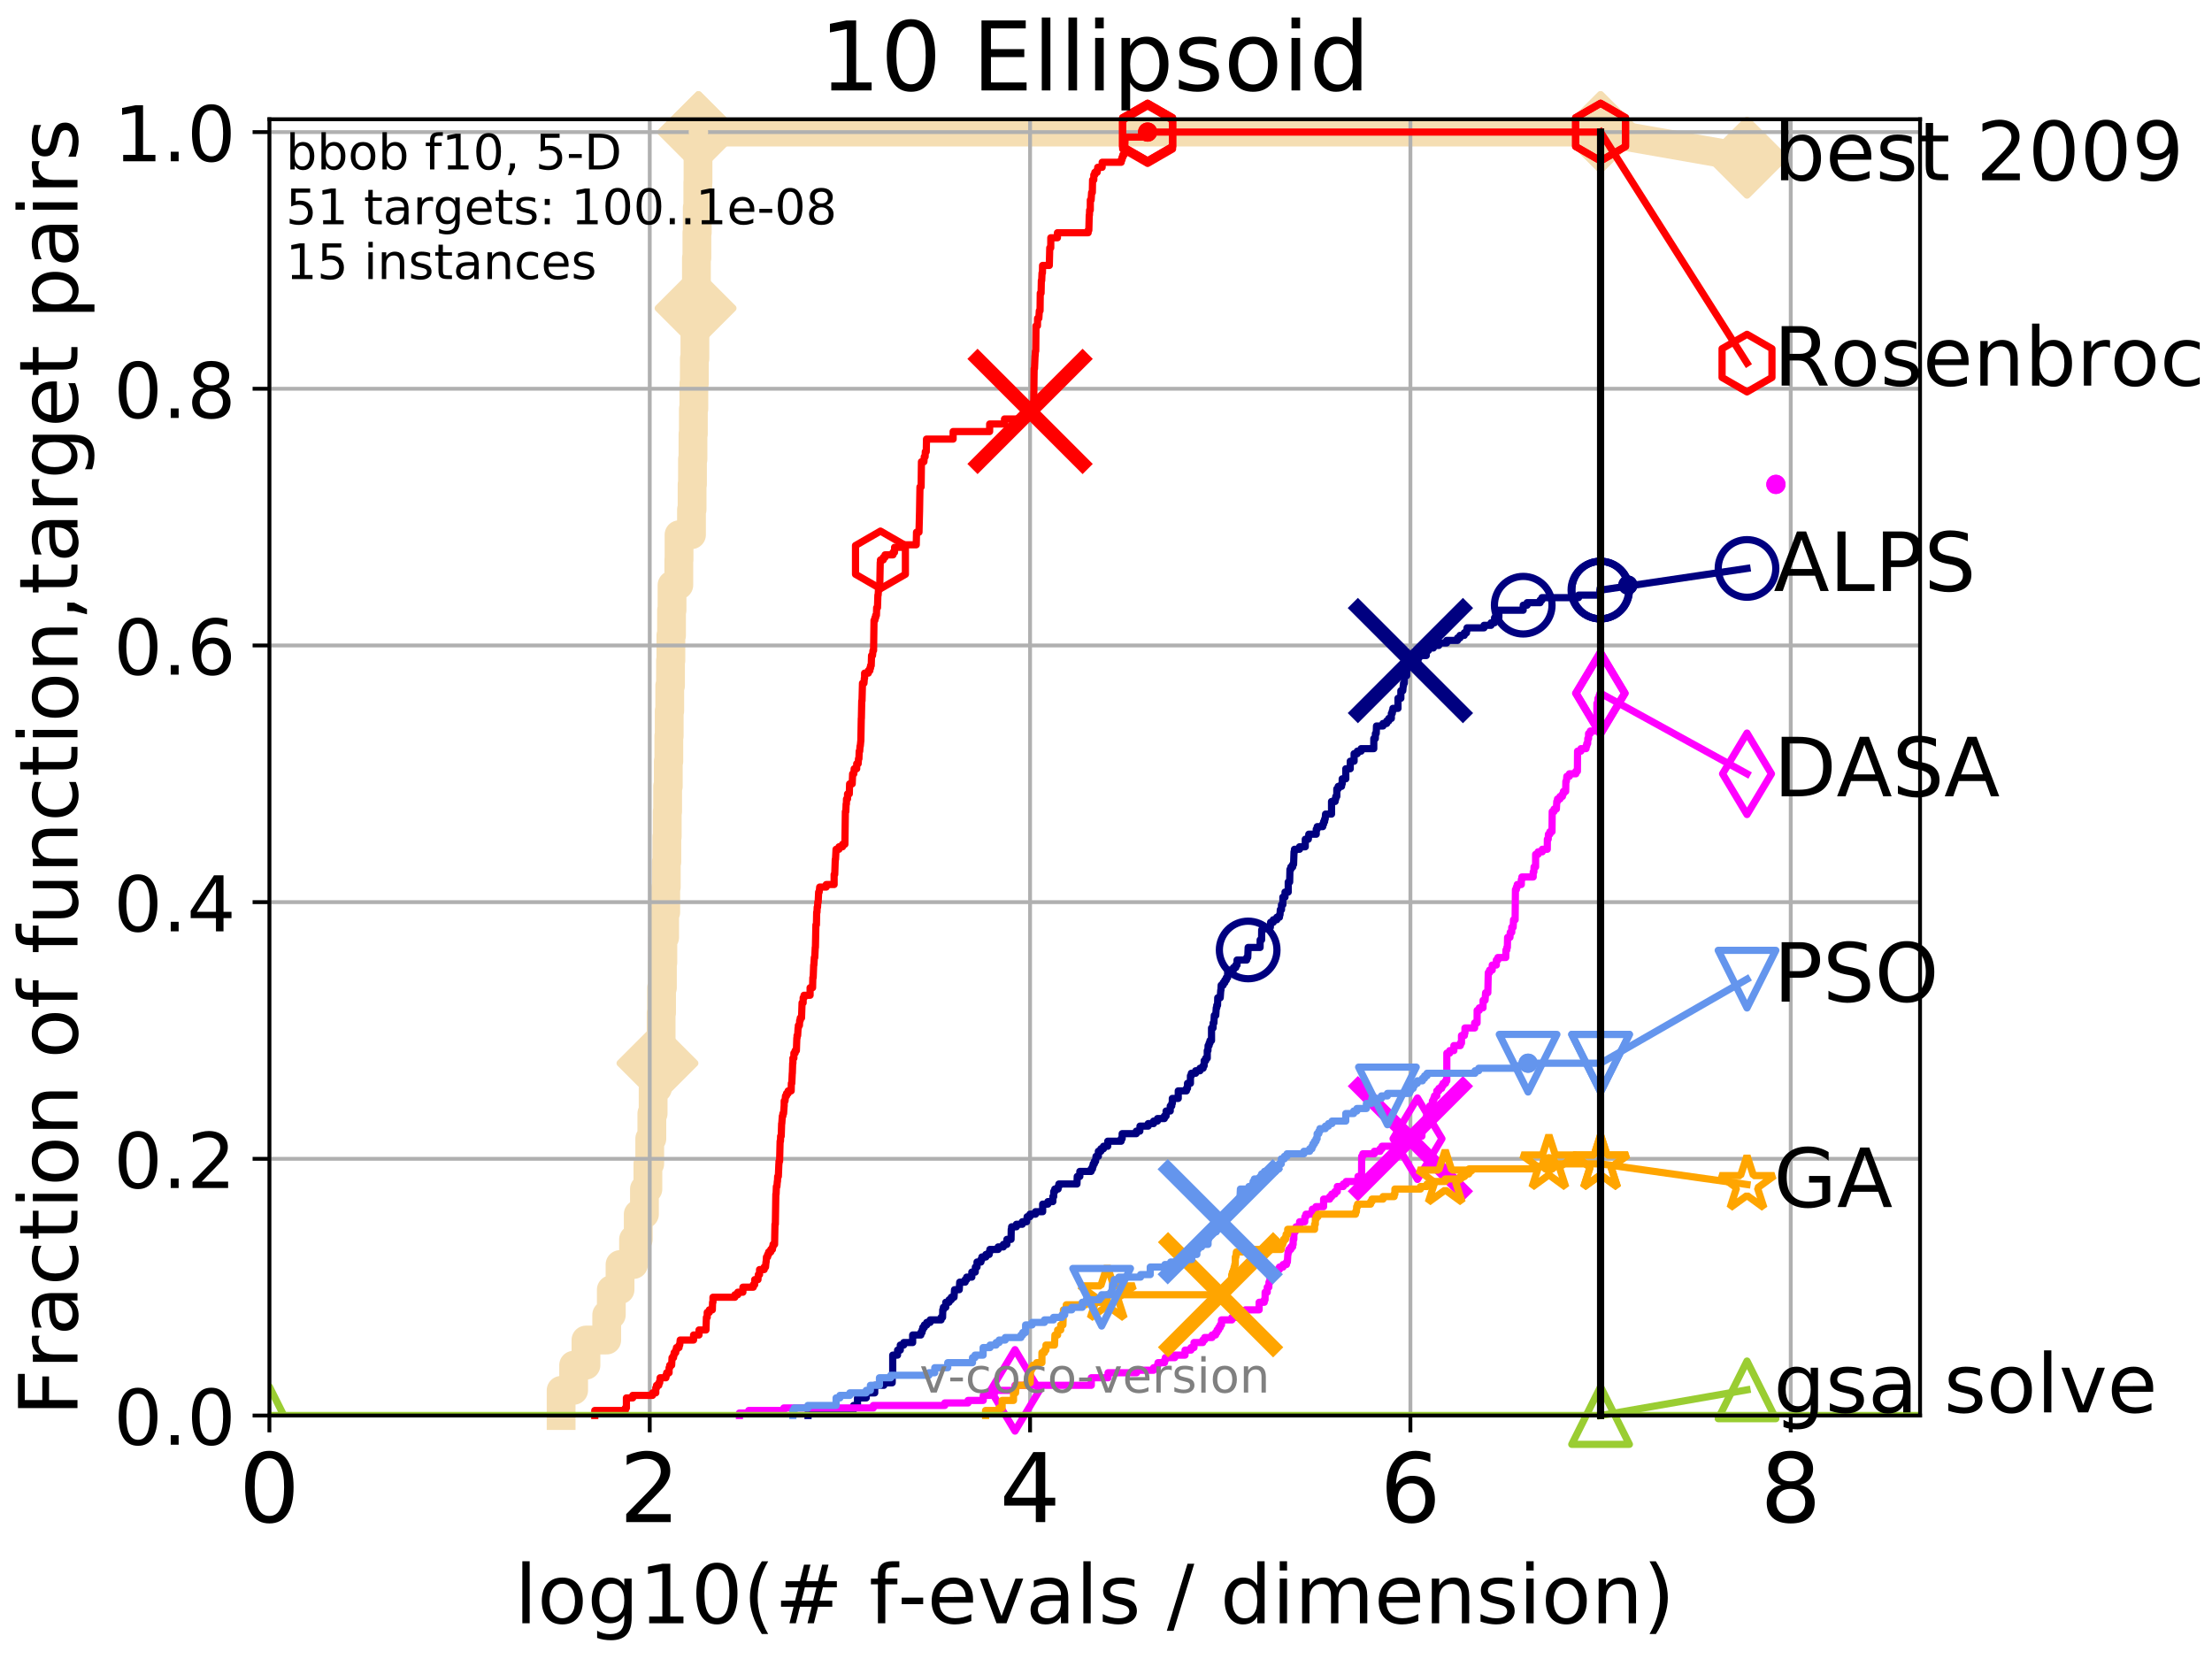 <?xml version="1.0" encoding="utf-8" standalone="no"?>
<!DOCTYPE svg PUBLIC "-//W3C//DTD SVG 1.1//EN"
  "http://www.w3.org/Graphics/SVG/1.1/DTD/svg11.dtd">
<!-- Created with matplotlib (http://matplotlib.org/) -->
<svg height="345.6pt" version="1.1" viewBox="0 0 460.8 345.6" width="460.8pt" xmlns="http://www.w3.org/2000/svg" xmlns:xlink="http://www.w3.org/1999/xlink">
 <defs>
  <style type="text/css">
*{stroke-linecap:butt;stroke-linejoin:round;}
  </style>
 </defs>
 <g id="figure_1">
  <g id="patch_1">
   <path d="M 0 345.6 
L 460.8 345.6 
L 460.8 0 
L 0 0 
z
" style="fill:#ffffff;"/>
  </g>
  <g id="axes_1">
   <g id="patch_2">
    <path d="M 56.12 294.88 
L 399.984 294.88 
L 399.984 24.84 
L 56.12 24.84 
z
" style="fill:#ffffff;"/>
   </g>
   <g id="line2d_1">
    <path d="M 116.891 294.88 
L 116.891 289.638 
L 119.5 289.638 
L 119.5 284.395 
L 122.066 284.395 
L 122.066 279.153 
L 126.39 279.153 
L 126.39 273.91 
L 127.347 273.91 
L 127.347 268.668 
L 129.166 268.668 
L 129.166 263.425 
L 131.979 263.425 
L 131.979 258.183 
L 132.955 258.183 
L 132.955 252.94 
L 134.25 252.94 
L 134.25 247.698 
L 134.969 247.698 
L 134.969 242.455 
L 135.351 242.455 
L 135.351 237.213 
L 135.793 237.213 
L 135.793 231.97 
L 136.059 231.97 
L 136.059 226.728 
L 136.96 226.728 
L 136.96 221.485 
L 137.575 221.485 
L 137.575 216.243 
L 137.726 216.243 
L 137.726 211 
L 137.816 211 
L 137.816 205.758 
L 137.994 205.758 
L 137.994 200.515 
L 138.082 200.515 
L 138.082 195.273 
L 138.459 195.273 
L 138.459 190.03 
L 138.688 190.03 
L 138.688 184.788 
L 138.801 184.788 
L 138.801 179.546 
L 138.913 179.546 
L 138.913 174.303 
L 138.997 174.303 
L 138.997 169.061 
L 139.08 169.061 
L 139.08 163.818 
L 139.218 163.818 
L 139.218 158.576 
L 139.328 158.576 
L 139.328 153.333 
L 139.409 153.333 
L 139.409 148.091 
L 139.518 148.091 
L 139.518 142.848 
L 139.679 142.848 
L 139.679 137.606 
L 139.759 137.606 
L 139.759 132.363 
L 139.892 132.363 
L 139.892 127.121 
L 139.997 127.121 
L 139.997 121.878 
L 141.409 121.878 
L 141.409 116.636 
L 141.457 116.636 
L 141.457 111.393 
L 144.05 111.393 
L 144.05 106.151 
L 144.174 106.151 
L 144.174 100.908 
L 144.257 100.908 
L 144.257 95.666 
L 144.359 95.666 
L 144.359 90.423 
L 144.44 90.423 
L 144.44 85.181 
L 144.541 85.181 
L 144.541 79.938 
L 144.642 79.938 
L 144.642 74.696 
L 144.762 74.696 
L 144.762 69.453 
L 144.901 69.453 
L 144.901 64.211 
L 144.999 64.211 
L 144.999 58.969 
L 145.077 58.969 
L 145.077 53.726 
L 145.175 53.726 
L 145.175 48.484 
L 145.253 48.484 
L 145.253 43.241 
L 145.368 43.241 
L 145.368 37.999 
L 145.407 37.999 
L 145.407 32.756 
L 145.502 32.756 
L 145.502 27.514 
L 333.43 27.514 
" style="fill:none;stroke:#f5deb3;stroke-linecap:square;stroke-width:6;"/>
   </g>
   <g id="line2d_2">
    <defs>
     <path d="M -0 7.778 
L 7.778 0 
L 0 -7.778 
L -7.778 -0 
z
" id="m133f2f3c32" style="stroke:#f5deb3;stroke-linejoin:miter;stroke-width:1.5;"/>
    </defs>
    <g>
     <use style="fill:#f5deb3;stroke:#f5deb3;stroke-linejoin:miter;stroke-width:1.5;" x="136.96" xlink:href="#m133f2f3c32" y="221.485"/>
     <use style="fill:#f5deb3;stroke:#f5deb3;stroke-linejoin:miter;stroke-width:1.5;" x="144.901" xlink:href="#m133f2f3c32" y="64.211"/>
     <use style="fill:#f5deb3;stroke:#f5deb3;stroke-linejoin:miter;stroke-width:1.5;" x="145.502" xlink:href="#m133f2f3c32" y="27.514"/>
     <use style="fill:#f5deb3;stroke:#f5deb3;stroke-linejoin:miter;stroke-width:1.5;" x="145.502" xlink:href="#m133f2f3c32" y="27.514"/>
     <use style="fill:#f5deb3;stroke:#f5deb3;stroke-linejoin:miter;stroke-width:1.5;" x="333.43" xlink:href="#m133f2f3c32" y="27.514"/>
    </g>
   </g>
   <g id="line2d_3">
    <path style="fill:none;stroke:#f5deb3;stroke-linecap:square;stroke-width:6;"/>
    <g/>
   </g>
   <g id="line2d_4">
    <path d="M 333.43 27.514 
L 363.934 32.861 
" style="fill:none;stroke:#f5deb3;stroke-linecap:square;stroke-width:6;"/>
    <g>
     <use style="fill:#f5deb3;stroke:#f5deb3;stroke-linejoin:miter;stroke-width:1.5;" x="333.43" xlink:href="#m133f2f3c32" y="27.514"/>
     <use style="fill:#f5deb3;stroke:#f5deb3;stroke-linejoin:miter;stroke-width:1.5;" x="363.934" xlink:href="#m133f2f3c32" y="32.861"/>
    </g>
   </g>
   <g id="matplotlib.axis_1">
    <g id="xtick_1">
     <g id="line2d_5">
      <path clip-path="url(#p7fefe25a29)" d="M 56.12 294.88 
L 56.12 24.84 
" style="fill:none;stroke:#b0b0b0;stroke-linecap:square;stroke-width:0.8;"/>
     </g>
     <g id="line2d_6">
      <defs>
       <path d="M 0 0 
L 0 3.5 
" id="mcc11719262" style="stroke:#000000;stroke-width:0.8;"/>
      </defs>
      <g>
       <use style="stroke:#000000;stroke-width:0.8;" x="56.12" xlink:href="#mcc11719262" y="294.88"/>
      </g>
     </g>
     <g id="text_1">
      <!-- 0 -->
      <defs>
       <path d="M 31.781 66.406 
Q 24.172 66.406 20.328 58.906 
Q 16.5 51.422 16.5 36.375 
Q 16.5 21.391 20.328 13.891 
Q 24.172 6.391 31.781 6.391 
Q 39.453 6.391 43.281 13.891 
Q 47.125 21.391 47.125 36.375 
Q 47.125 51.422 43.281 58.906 
Q 39.453 66.406 31.781 66.406 
z
M 31.781 74.219 
Q 44.047 74.219 50.516 64.516 
Q 56.984 54.828 56.984 36.375 
Q 56.984 17.969 50.516 8.266 
Q 44.047 -1.422 31.781 -1.422 
Q 19.531 -1.422 13.062 8.266 
Q 6.594 17.969 6.594 36.375 
Q 6.594 54.828 13.062 64.516 
Q 19.531 74.219 31.781 74.219 
z
" id="DejaVuSans-30"/>
      </defs>
      <g transform="translate(49.758 317.077)scale(0.2 -0.2)">
       <use xlink:href="#DejaVuSans-30"/>
      </g>
     </g>
    </g>
    <g id="xtick_2">
     <g id="line2d_7">
      <path clip-path="url(#p7fefe25a29)" d="M 135.351 294.88 
L 135.351 24.84 
" style="fill:none;stroke:#b0b0b0;stroke-linecap:square;stroke-width:0.8;"/>
     </g>
     <g id="line2d_8">
      <g>
       <use style="stroke:#000000;stroke-width:0.8;" x="135.351" xlink:href="#mcc11719262" y="294.88"/>
      </g>
     </g>
     <g id="text_2">
      <!-- 2 -->
      <defs>
       <path d="M 19.188 8.297 
L 53.609 8.297 
L 53.609 0 
L 7.328 0 
L 7.328 8.297 
Q 12.938 14.109 22.625 23.891 
Q 32.328 33.688 34.812 36.531 
Q 39.547 41.844 41.422 45.531 
Q 43.312 49.219 43.312 52.781 
Q 43.312 58.594 39.234 62.25 
Q 35.156 65.922 28.609 65.922 
Q 23.969 65.922 18.812 64.312 
Q 13.672 62.703 7.812 59.422 
L 7.812 69.391 
Q 13.766 71.781 18.938 73 
Q 24.125 74.219 28.422 74.219 
Q 39.75 74.219 46.484 68.547 
Q 53.219 62.891 53.219 53.422 
Q 53.219 48.922 51.531 44.891 
Q 49.859 40.875 45.406 35.406 
Q 44.188 33.984 37.641 27.219 
Q 31.109 20.453 19.188 8.297 
z
" id="DejaVuSans-32"/>
      </defs>
      <g transform="translate(128.989 317.077)scale(0.2 -0.2)">
       <use xlink:href="#DejaVuSans-32"/>
      </g>
     </g>
    </g>
    <g id="xtick_3">
     <g id="line2d_9">
      <path clip-path="url(#p7fefe25a29)" d="M 214.583 294.88 
L 214.583 24.84 
" style="fill:none;stroke:#b0b0b0;stroke-linecap:square;stroke-width:0.8;"/>
     </g>
     <g id="line2d_10">
      <g>
       <use style="stroke:#000000;stroke-width:0.8;" x="214.583" xlink:href="#mcc11719262" y="294.88"/>
      </g>
     </g>
     <g id="text_3">
      <!-- 4 -->
      <defs>
       <path d="M 37.797 64.312 
L 12.891 25.391 
L 37.797 25.391 
z
M 35.203 72.906 
L 47.609 72.906 
L 47.609 25.391 
L 58.016 25.391 
L 58.016 17.188 
L 47.609 17.188 
L 47.609 0 
L 37.797 0 
L 37.797 17.188 
L 4.891 17.188 
L 4.891 26.703 
z
" id="DejaVuSans-34"/>
      </defs>
      <g transform="translate(208.22 317.077)scale(0.2 -0.2)">
       <use xlink:href="#DejaVuSans-34"/>
      </g>
     </g>
    </g>
    <g id="xtick_4">
     <g id="line2d_11">
      <path clip-path="url(#p7fefe25a29)" d="M 293.814 294.88 
L 293.814 24.84 
" style="fill:none;stroke:#b0b0b0;stroke-linecap:square;stroke-width:0.8;"/>
     </g>
     <g id="line2d_12">
      <g>
       <use style="stroke:#000000;stroke-width:0.8;" x="293.814" xlink:href="#mcc11719262" y="294.88"/>
      </g>
     </g>
     <g id="text_4">
      <!-- 6 -->
      <defs>
       <path d="M 33.016 40.375 
Q 26.375 40.375 22.484 35.828 
Q 18.609 31.297 18.609 23.391 
Q 18.609 15.531 22.484 10.953 
Q 26.375 6.391 33.016 6.391 
Q 39.656 6.391 43.531 10.953 
Q 47.406 15.531 47.406 23.391 
Q 47.406 31.297 43.531 35.828 
Q 39.656 40.375 33.016 40.375 
z
M 52.594 71.297 
L 52.594 62.312 
Q 48.875 64.062 45.094 64.984 
Q 41.312 65.922 37.594 65.922 
Q 27.828 65.922 22.672 59.328 
Q 17.531 52.734 16.797 39.406 
Q 19.672 43.656 24.016 45.922 
Q 28.375 48.188 33.594 48.188 
Q 44.578 48.188 50.953 41.516 
Q 57.328 34.859 57.328 23.391 
Q 57.328 12.156 50.688 5.359 
Q 44.047 -1.422 33.016 -1.422 
Q 20.359 -1.422 13.672 8.266 
Q 6.984 17.969 6.984 36.375 
Q 6.984 53.656 15.188 63.938 
Q 23.391 74.219 37.203 74.219 
Q 40.922 74.219 44.703 73.484 
Q 48.484 72.75 52.594 71.297 
z
" id="DejaVuSans-36"/>
      </defs>
      <g transform="translate(287.452 317.077)scale(0.2 -0.2)">
       <use xlink:href="#DejaVuSans-36"/>
      </g>
     </g>
    </g>
    <g id="xtick_5">
     <g id="line2d_13">
      <path clip-path="url(#p7fefe25a29)" d="M 373.045 294.88 
L 373.045 24.84 
" style="fill:none;stroke:#b0b0b0;stroke-linecap:square;stroke-width:0.8;"/>
     </g>
     <g id="line2d_14">
      <g>
       <use style="stroke:#000000;stroke-width:0.8;" x="373.045" xlink:href="#mcc11719262" y="294.88"/>
      </g>
     </g>
     <g id="text_5">
      <!-- 8 -->
      <defs>
       <path d="M 31.781 34.625 
Q 24.75 34.625 20.719 30.859 
Q 16.703 27.094 16.703 20.516 
Q 16.703 13.922 20.719 10.156 
Q 24.75 6.391 31.781 6.391 
Q 38.812 6.391 42.859 10.172 
Q 46.922 13.969 46.922 20.516 
Q 46.922 27.094 42.891 30.859 
Q 38.875 34.625 31.781 34.625 
z
M 21.922 38.812 
Q 15.578 40.375 12.031 44.719 
Q 8.5 49.078 8.5 55.328 
Q 8.5 64.062 14.719 69.141 
Q 20.953 74.219 31.781 74.219 
Q 42.672 74.219 48.875 69.141 
Q 55.078 64.062 55.078 55.328 
Q 55.078 49.078 51.531 44.719 
Q 48 40.375 41.703 38.812 
Q 48.828 37.156 52.797 32.312 
Q 56.781 27.484 56.781 20.516 
Q 56.781 9.906 50.312 4.234 
Q 43.844 -1.422 31.781 -1.422 
Q 19.734 -1.422 13.25 4.234 
Q 6.781 9.906 6.781 20.516 
Q 6.781 27.484 10.781 32.312 
Q 14.797 37.156 21.922 38.812 
z
M 18.312 54.391 
Q 18.312 48.734 21.844 45.562 
Q 25.391 42.391 31.781 42.391 
Q 38.141 42.391 41.719 45.562 
Q 45.312 48.734 45.312 54.391 
Q 45.312 60.062 41.719 63.234 
Q 38.141 66.406 31.781 66.406 
Q 25.391 66.406 21.844 63.234 
Q 18.312 60.062 18.312 54.391 
z
" id="DejaVuSans-38"/>
      </defs>
      <g transform="translate(366.683 317.077)scale(0.2 -0.2)">
       <use xlink:href="#DejaVuSans-38"/>
      </g>
     </g>
    </g>
    <g id="text_6">
     <!-- log10(# f-evals / dimension) -->
     <defs>
      <path d="M 9.422 75.984 
L 18.406 75.984 
L 18.406 0 
L 9.422 0 
z
" id="DejaVuSans-6c"/>
      <path d="M 30.609 48.391 
Q 23.391 48.391 19.188 42.75 
Q 14.984 37.109 14.984 27.297 
Q 14.984 17.484 19.156 11.844 
Q 23.344 6.203 30.609 6.203 
Q 37.797 6.203 41.984 11.859 
Q 46.188 17.531 46.188 27.297 
Q 46.188 37.016 41.984 42.703 
Q 37.797 48.391 30.609 48.391 
z
M 30.609 56 
Q 42.328 56 49.016 48.375 
Q 55.719 40.766 55.719 27.297 
Q 55.719 13.875 49.016 6.219 
Q 42.328 -1.422 30.609 -1.422 
Q 18.844 -1.422 12.172 6.219 
Q 5.516 13.875 5.516 27.297 
Q 5.516 40.766 12.172 48.375 
Q 18.844 56 30.609 56 
z
" id="DejaVuSans-6f"/>
      <path d="M 45.406 27.984 
Q 45.406 37.75 41.375 43.109 
Q 37.359 48.484 30.078 48.484 
Q 22.859 48.484 18.828 43.109 
Q 14.797 37.75 14.797 27.984 
Q 14.797 18.266 18.828 12.891 
Q 22.859 7.516 30.078 7.516 
Q 37.359 7.516 41.375 12.891 
Q 45.406 18.266 45.406 27.984 
z
M 54.391 6.781 
Q 54.391 -7.172 48.188 -13.984 
Q 42 -20.797 29.203 -20.797 
Q 24.469 -20.797 20.266 -20.094 
Q 16.062 -19.391 12.109 -17.922 
L 12.109 -9.188 
Q 16.062 -11.328 19.922 -12.344 
Q 23.781 -13.375 27.781 -13.375 
Q 36.625 -13.375 41.016 -8.766 
Q 45.406 -4.156 45.406 5.172 
L 45.406 9.625 
Q 42.625 4.781 38.281 2.391 
Q 33.938 0 27.875 0 
Q 17.828 0 11.672 7.656 
Q 5.516 15.328 5.516 27.984 
Q 5.516 40.672 11.672 48.328 
Q 17.828 56 27.875 56 
Q 33.938 56 38.281 53.609 
Q 42.625 51.219 45.406 46.391 
L 45.406 54.688 
L 54.391 54.688 
z
" id="DejaVuSans-67"/>
      <path d="M 12.406 8.297 
L 28.516 8.297 
L 28.516 63.922 
L 10.984 60.406 
L 10.984 69.391 
L 28.422 72.906 
L 38.281 72.906 
L 38.281 8.297 
L 54.391 8.297 
L 54.391 0 
L 12.406 0 
z
" id="DejaVuSans-31"/>
      <path d="M 31 75.875 
Q 24.469 64.656 21.281 53.656 
Q 18.109 42.672 18.109 31.391 
Q 18.109 20.125 21.312 9.062 
Q 24.516 -2 31 -13.188 
L 23.188 -13.188 
Q 15.875 -1.703 12.234 9.375 
Q 8.594 20.453 8.594 31.391 
Q 8.594 42.281 12.203 53.312 
Q 15.828 64.359 23.188 75.875 
z
" id="DejaVuSans-28"/>
      <path d="M 51.125 44 
L 36.922 44 
L 32.812 27.688 
L 47.125 27.688 
z
M 43.797 71.781 
L 38.719 51.516 
L 52.984 51.516 
L 58.109 71.781 
L 65.922 71.781 
L 60.891 51.516 
L 76.125 51.516 
L 76.125 44 
L 58.984 44 
L 54.984 27.688 
L 70.516 27.688 
L 70.516 20.219 
L 53.078 20.219 
L 48 0 
L 40.188 0 
L 45.219 20.219 
L 30.906 20.219 
L 25.875 0 
L 18.016 0 
L 23.094 20.219 
L 7.719 20.219 
L 7.719 27.688 
L 24.906 27.688 
L 29 44 
L 13.281 44 
L 13.281 51.516 
L 30.906 51.516 
L 35.891 71.781 
z
" id="DejaVuSans-23"/>
      <path id="DejaVuSans-20"/>
      <path d="M 37.109 75.984 
L 37.109 68.5 
L 28.516 68.5 
Q 23.688 68.5 21.797 66.547 
Q 19.922 64.594 19.922 59.516 
L 19.922 54.688 
L 34.719 54.688 
L 34.719 47.703 
L 19.922 47.703 
L 19.922 0 
L 10.891 0 
L 10.891 47.703 
L 2.297 47.703 
L 2.297 54.688 
L 10.891 54.688 
L 10.891 58.5 
Q 10.891 67.625 15.141 71.797 
Q 19.391 75.984 28.609 75.984 
z
" id="DejaVuSans-66"/>
      <path d="M 4.891 31.391 
L 31.203 31.391 
L 31.203 23.391 
L 4.891 23.391 
z
" id="DejaVuSans-2d"/>
      <path d="M 56.203 29.594 
L 56.203 25.203 
L 14.891 25.203 
Q 15.484 15.922 20.484 11.062 
Q 25.484 6.203 34.422 6.203 
Q 39.594 6.203 44.453 7.469 
Q 49.312 8.734 54.109 11.281 
L 54.109 2.781 
Q 49.266 0.734 44.188 -0.344 
Q 39.109 -1.422 33.891 -1.422 
Q 20.797 -1.422 13.156 6.188 
Q 5.516 13.812 5.516 26.812 
Q 5.516 40.234 12.766 48.109 
Q 20.016 56 32.328 56 
Q 43.359 56 49.781 48.891 
Q 56.203 41.797 56.203 29.594 
z
M 47.219 32.234 
Q 47.125 39.594 43.094 43.984 
Q 39.062 48.391 32.422 48.391 
Q 24.906 48.391 20.391 44.141 
Q 15.875 39.891 15.188 32.172 
z
" id="DejaVuSans-65"/>
      <path d="M 2.984 54.688 
L 12.5 54.688 
L 29.594 8.797 
L 46.688 54.688 
L 56.203 54.688 
L 35.688 0 
L 23.484 0 
z
" id="DejaVuSans-76"/>
      <path d="M 34.281 27.484 
Q 23.391 27.484 19.188 25 
Q 14.984 22.516 14.984 16.5 
Q 14.984 11.719 18.141 8.906 
Q 21.297 6.109 26.703 6.109 
Q 34.188 6.109 38.703 11.406 
Q 43.219 16.703 43.219 25.484 
L 43.219 27.484 
z
M 52.203 31.203 
L 52.203 0 
L 43.219 0 
L 43.219 8.297 
Q 40.141 3.328 35.547 0.953 
Q 30.953 -1.422 24.312 -1.422 
Q 15.922 -1.422 10.953 3.297 
Q 6 8.016 6 15.922 
Q 6 25.141 12.172 29.828 
Q 18.359 34.516 30.609 34.516 
L 43.219 34.516 
L 43.219 35.406 
Q 43.219 41.609 39.141 45 
Q 35.062 48.391 27.688 48.391 
Q 23 48.391 18.547 47.266 
Q 14.109 46.141 10.016 43.891 
L 10.016 52.203 
Q 14.938 54.109 19.578 55.047 
Q 24.219 56 28.609 56 
Q 40.484 56 46.344 49.844 
Q 52.203 43.703 52.203 31.203 
z
" id="DejaVuSans-61"/>
      <path d="M 44.281 53.078 
L 44.281 44.578 
Q 40.484 46.531 36.375 47.5 
Q 32.281 48.484 27.875 48.484 
Q 21.188 48.484 17.844 46.438 
Q 14.5 44.391 14.5 40.281 
Q 14.5 37.156 16.891 35.375 
Q 19.281 33.594 26.516 31.984 
L 29.594 31.297 
Q 39.156 29.25 43.188 25.516 
Q 47.219 21.781 47.219 15.094 
Q 47.219 7.469 41.188 3.016 
Q 35.156 -1.422 24.609 -1.422 
Q 20.219 -1.422 15.453 -0.562 
Q 10.688 0.297 5.422 2 
L 5.422 11.281 
Q 10.406 8.688 15.234 7.391 
Q 20.062 6.109 24.812 6.109 
Q 31.156 6.109 34.562 8.281 
Q 37.984 10.453 37.984 14.406 
Q 37.984 18.062 35.516 20.016 
Q 33.062 21.969 24.703 23.781 
L 21.578 24.516 
Q 13.234 26.266 9.516 29.906 
Q 5.812 33.547 5.812 39.891 
Q 5.812 47.609 11.281 51.797 
Q 16.75 56 26.812 56 
Q 31.781 56 36.172 55.266 
Q 40.578 54.547 44.281 53.078 
z
" id="DejaVuSans-73"/>
      <path d="M 25.391 72.906 
L 33.688 72.906 
L 8.297 -9.281 
L 0 -9.281 
z
" id="DejaVuSans-2f"/>
      <path d="M 45.406 46.391 
L 45.406 75.984 
L 54.391 75.984 
L 54.391 0 
L 45.406 0 
L 45.406 8.203 
Q 42.578 3.328 38.25 0.953 
Q 33.938 -1.422 27.875 -1.422 
Q 17.969 -1.422 11.734 6.484 
Q 5.516 14.406 5.516 27.297 
Q 5.516 40.188 11.734 48.094 
Q 17.969 56 27.875 56 
Q 33.938 56 38.25 53.625 
Q 42.578 51.266 45.406 46.391 
z
M 14.797 27.297 
Q 14.797 17.391 18.875 11.75 
Q 22.953 6.109 30.078 6.109 
Q 37.203 6.109 41.297 11.75 
Q 45.406 17.391 45.406 27.297 
Q 45.406 37.203 41.297 42.844 
Q 37.203 48.484 30.078 48.484 
Q 22.953 48.484 18.875 42.844 
Q 14.797 37.203 14.797 27.297 
z
" id="DejaVuSans-64"/>
      <path d="M 9.422 54.688 
L 18.406 54.688 
L 18.406 0 
L 9.422 0 
z
M 9.422 75.984 
L 18.406 75.984 
L 18.406 64.594 
L 9.422 64.594 
z
" id="DejaVuSans-69"/>
      <path d="M 52 44.188 
Q 55.375 50.25 60.062 53.125 
Q 64.75 56 71.094 56 
Q 79.641 56 84.281 50.016 
Q 88.922 44.047 88.922 33.016 
L 88.922 0 
L 79.891 0 
L 79.891 32.719 
Q 79.891 40.578 77.094 44.375 
Q 74.312 48.188 68.609 48.188 
Q 61.625 48.188 57.562 43.547 
Q 53.516 38.922 53.516 30.906 
L 53.516 0 
L 44.484 0 
L 44.484 32.719 
Q 44.484 40.625 41.703 44.406 
Q 38.922 48.188 33.109 48.188 
Q 26.219 48.188 22.156 43.531 
Q 18.109 38.875 18.109 30.906 
L 18.109 0 
L 9.078 0 
L 9.078 54.688 
L 18.109 54.688 
L 18.109 46.188 
Q 21.188 51.219 25.484 53.609 
Q 29.781 56 35.688 56 
Q 41.656 56 45.828 52.969 
Q 50 49.953 52 44.188 
z
" id="DejaVuSans-6d"/>
      <path d="M 54.891 33.016 
L 54.891 0 
L 45.906 0 
L 45.906 32.719 
Q 45.906 40.484 42.875 44.328 
Q 39.844 48.188 33.797 48.188 
Q 26.516 48.188 22.312 43.547 
Q 18.109 38.922 18.109 30.906 
L 18.109 0 
L 9.078 0 
L 9.078 54.688 
L 18.109 54.688 
L 18.109 46.188 
Q 21.344 51.125 25.703 53.562 
Q 30.078 56 35.797 56 
Q 45.219 56 50.047 50.172 
Q 54.891 44.344 54.891 33.016 
z
" id="DejaVuSans-6e"/>
      <path d="M 8.016 75.875 
L 15.828 75.875 
Q 23.141 64.359 26.781 53.312 
Q 30.422 42.281 30.422 31.391 
Q 30.422 20.453 26.781 9.375 
Q 23.141 -1.703 15.828 -13.188 
L 8.016 -13.188 
Q 14.5 -2 17.703 9.062 
Q 20.906 20.125 20.906 31.391 
Q 20.906 42.672 17.703 53.656 
Q 14.5 64.656 8.016 75.875 
z
" id="DejaVuSans-29"/>
     </defs>
     <g transform="translate(107.211 338.154)scale(0.17 -0.17)">
      <use xlink:href="#DejaVuSans-6c"/>
      <use x="27.783" xlink:href="#DejaVuSans-6f"/>
      <use x="88.965" xlink:href="#DejaVuSans-67"/>
      <use x="152.441" xlink:href="#DejaVuSans-31"/>
      <use x="216.064" xlink:href="#DejaVuSans-30"/>
      <use x="279.688" xlink:href="#DejaVuSans-28"/>
      <use x="318.701" xlink:href="#DejaVuSans-23"/>
      <use x="402.49" xlink:href="#DejaVuSans-20"/>
      <use x="434.277" xlink:href="#DejaVuSans-66"/>
      <use x="469.404" xlink:href="#DejaVuSans-2d"/>
      <use x="505.488" xlink:href="#DejaVuSans-65"/>
      <use x="567.012" xlink:href="#DejaVuSans-76"/>
      <use x="626.191" xlink:href="#DejaVuSans-61"/>
      <use x="687.471" xlink:href="#DejaVuSans-6c"/>
      <use x="715.254" xlink:href="#DejaVuSans-73"/>
      <use x="767.354" xlink:href="#DejaVuSans-20"/>
      <use x="799.141" xlink:href="#DejaVuSans-2f"/>
      <use x="832.832" xlink:href="#DejaVuSans-20"/>
      <use x="864.619" xlink:href="#DejaVuSans-64"/>
      <use x="928.096" xlink:href="#DejaVuSans-69"/>
      <use x="955.879" xlink:href="#DejaVuSans-6d"/>
      <use x="1053.291" xlink:href="#DejaVuSans-65"/>
      <use x="1114.814" xlink:href="#DejaVuSans-6e"/>
      <use x="1178.193" xlink:href="#DejaVuSans-73"/>
      <use x="1230.293" xlink:href="#DejaVuSans-69"/>
      <use x="1258.076" xlink:href="#DejaVuSans-6f"/>
      <use x="1319.258" xlink:href="#DejaVuSans-6e"/>
      <use x="1382.637" xlink:href="#DejaVuSans-29"/>
     </g>
    </g>
   </g>
   <g id="matplotlib.axis_2">
    <g id="ytick_1">
     <g id="line2d_15">
      <path clip-path="url(#p7fefe25a29)" d="M 56.12 294.88 
L 399.984 294.88 
" style="fill:none;stroke:#b0b0b0;stroke-linecap:square;stroke-width:0.8;"/>
     </g>
     <g id="line2d_16">
      <defs>
       <path d="M 0 0 
L -3.5 0 
" id="mc6b1628428" style="stroke:#000000;stroke-width:0.8;"/>
      </defs>
      <g>
       <use style="stroke:#000000;stroke-width:0.8;" x="56.12" xlink:href="#mc6b1628428" y="294.88"/>
      </g>
     </g>
     <g id="text_7">
      <!-- 0.0 -->
      <defs>
       <path d="M 10.688 12.406 
L 21 12.406 
L 21 0 
L 10.688 0 
z
" id="DejaVuSans-2e"/>
      </defs>
      <g transform="translate(23.675 300.959)scale(0.16 -0.16)">
       <use xlink:href="#DejaVuSans-30"/>
       <use x="63.623" xlink:href="#DejaVuSans-2e"/>
       <use x="95.41" xlink:href="#DejaVuSans-30"/>
      </g>
     </g>
    </g>
    <g id="ytick_2">
     <g id="line2d_17">
      <path clip-path="url(#p7fefe25a29)" d="M 56.12 241.407 
L 399.984 241.407 
" style="fill:none;stroke:#b0b0b0;stroke-linecap:square;stroke-width:0.8;"/>
     </g>
     <g id="line2d_18">
      <g>
       <use style="stroke:#000000;stroke-width:0.8;" x="56.12" xlink:href="#mc6b1628428" y="241.407"/>
      </g>
     </g>
     <g id="text_8">
      <!-- 0.2 -->
      <g transform="translate(23.675 247.485)scale(0.16 -0.16)">
       <use xlink:href="#DejaVuSans-30"/>
       <use x="63.623" xlink:href="#DejaVuSans-2e"/>
       <use x="95.41" xlink:href="#DejaVuSans-32"/>
      </g>
     </g>
    </g>
    <g id="ytick_3">
     <g id="line2d_19">
      <path clip-path="url(#p7fefe25a29)" d="M 56.12 187.933 
L 399.984 187.933 
" style="fill:none;stroke:#b0b0b0;stroke-linecap:square;stroke-width:0.8;"/>
     </g>
     <g id="line2d_20">
      <g>
       <use style="stroke:#000000;stroke-width:0.8;" x="56.12" xlink:href="#mc6b1628428" y="187.933"/>
      </g>
     </g>
     <g id="text_9">
      <!-- 0.4 -->
      <g transform="translate(23.675 194.012)scale(0.16 -0.16)">
       <use xlink:href="#DejaVuSans-30"/>
       <use x="63.623" xlink:href="#DejaVuSans-2e"/>
       <use x="95.41" xlink:href="#DejaVuSans-34"/>
      </g>
     </g>
    </g>
    <g id="ytick_4">
     <g id="line2d_21">
      <path clip-path="url(#p7fefe25a29)" d="M 56.12 134.46 
L 399.984 134.46 
" style="fill:none;stroke:#b0b0b0;stroke-linecap:square;stroke-width:0.8;"/>
     </g>
     <g id="line2d_22">
      <g>
       <use style="stroke:#000000;stroke-width:0.8;" x="56.12" xlink:href="#mc6b1628428" y="134.46"/>
      </g>
     </g>
     <g id="text_10">
      <!-- 0.6 -->
      <g transform="translate(23.675 140.539)scale(0.16 -0.16)">
       <use xlink:href="#DejaVuSans-30"/>
       <use x="63.623" xlink:href="#DejaVuSans-2e"/>
       <use x="95.41" xlink:href="#DejaVuSans-36"/>
      </g>
     </g>
    </g>
    <g id="ytick_5">
     <g id="line2d_23">
      <path clip-path="url(#p7fefe25a29)" d="M 56.12 80.987 
L 399.984 80.987 
" style="fill:none;stroke:#b0b0b0;stroke-linecap:square;stroke-width:0.8;"/>
     </g>
     <g id="line2d_24">
      <g>
       <use style="stroke:#000000;stroke-width:0.8;" x="56.12" xlink:href="#mc6b1628428" y="80.987"/>
      </g>
     </g>
     <g id="text_11">
      <!-- 0.8 -->
      <g transform="translate(23.675 87.066)scale(0.16 -0.16)">
       <use xlink:href="#DejaVuSans-30"/>
       <use x="63.623" xlink:href="#DejaVuSans-2e"/>
       <use x="95.41" xlink:href="#DejaVuSans-38"/>
      </g>
     </g>
    </g>
    <g id="ytick_6">
     <g id="line2d_25">
      <path clip-path="url(#p7fefe25a29)" d="M 56.12 27.514 
L 399.984 27.514 
" style="fill:none;stroke:#b0b0b0;stroke-linecap:square;stroke-width:0.8;"/>
     </g>
     <g id="line2d_26">
      <g>
       <use style="stroke:#000000;stroke-width:0.8;" x="56.12" xlink:href="#mc6b1628428" y="27.514"/>
      </g>
     </g>
     <g id="text_12">
      <!-- 1.0 -->
      <g transform="translate(23.675 33.592)scale(0.16 -0.16)">
       <use xlink:href="#DejaVuSans-31"/>
       <use x="63.623" xlink:href="#DejaVuSans-2e"/>
       <use x="95.41" xlink:href="#DejaVuSans-30"/>
      </g>
     </g>
    </g>
    <g id="text_13">
     <!-- Fraction of function,target pairs -->
     <defs>
      <path d="M 9.812 72.906 
L 51.703 72.906 
L 51.703 64.594 
L 19.672 64.594 
L 19.672 43.109 
L 48.578 43.109 
L 48.578 34.812 
L 19.672 34.812 
L 19.672 0 
L 9.812 0 
z
" id="DejaVuSans-46"/>
      <path d="M 41.109 46.297 
Q 39.594 47.172 37.812 47.578 
Q 36.031 48 33.891 48 
Q 26.266 48 22.188 43.047 
Q 18.109 38.094 18.109 28.812 
L 18.109 0 
L 9.078 0 
L 9.078 54.688 
L 18.109 54.688 
L 18.109 46.188 
Q 20.953 51.172 25.484 53.578 
Q 30.031 56 36.531 56 
Q 37.453 56 38.578 55.875 
Q 39.703 55.766 41.062 55.516 
z
" id="DejaVuSans-72"/>
      <path d="M 48.781 52.594 
L 48.781 44.188 
Q 44.969 46.297 41.141 47.344 
Q 37.312 48.391 33.406 48.391 
Q 24.656 48.391 19.812 42.844 
Q 14.984 37.312 14.984 27.297 
Q 14.984 17.281 19.812 11.734 
Q 24.656 6.203 33.406 6.203 
Q 37.312 6.203 41.141 7.25 
Q 44.969 8.297 48.781 10.406 
L 48.781 2.094 
Q 45.016 0.344 40.984 -0.531 
Q 36.969 -1.422 32.422 -1.422 
Q 20.062 -1.422 12.781 6.344 
Q 5.516 14.109 5.516 27.297 
Q 5.516 40.672 12.859 48.328 
Q 20.219 56 33.016 56 
Q 37.156 56 41.109 55.141 
Q 45.062 54.297 48.781 52.594 
z
" id="DejaVuSans-63"/>
      <path d="M 18.312 70.219 
L 18.312 54.688 
L 36.812 54.688 
L 36.812 47.703 
L 18.312 47.703 
L 18.312 18.016 
Q 18.312 11.328 20.141 9.422 
Q 21.969 7.516 27.594 7.516 
L 36.812 7.516 
L 36.812 0 
L 27.594 0 
Q 17.188 0 13.234 3.875 
Q 9.281 7.766 9.281 18.016 
L 9.281 47.703 
L 2.688 47.703 
L 2.688 54.688 
L 9.281 54.688 
L 9.281 70.219 
z
" id="DejaVuSans-74"/>
      <path d="M 8.5 21.578 
L 8.5 54.688 
L 17.484 54.688 
L 17.484 21.922 
Q 17.484 14.156 20.5 10.266 
Q 23.531 6.391 29.594 6.391 
Q 36.859 6.391 41.078 11.031 
Q 45.312 15.672 45.312 23.688 
L 45.312 54.688 
L 54.297 54.688 
L 54.297 0 
L 45.312 0 
L 45.312 8.406 
Q 42.047 3.422 37.719 1 
Q 33.406 -1.422 27.688 -1.422 
Q 18.266 -1.422 13.375 4.438 
Q 8.5 10.297 8.5 21.578 
z
M 31.109 56 
z
" id="DejaVuSans-75"/>
      <path d="M 11.719 12.406 
L 22.016 12.406 
L 22.016 4 
L 14.016 -11.625 
L 7.719 -11.625 
L 11.719 4 
z
" id="DejaVuSans-2c"/>
      <path d="M 18.109 8.203 
L 18.109 -20.797 
L 9.078 -20.797 
L 9.078 54.688 
L 18.109 54.688 
L 18.109 46.391 
Q 20.953 51.266 25.266 53.625 
Q 29.594 56 35.594 56 
Q 45.562 56 51.781 48.094 
Q 58.016 40.188 58.016 27.297 
Q 58.016 14.406 51.781 6.484 
Q 45.562 -1.422 35.594 -1.422 
Q 29.594 -1.422 25.266 0.953 
Q 20.953 3.328 18.109 8.203 
z
M 48.688 27.297 
Q 48.688 37.203 44.609 42.844 
Q 40.531 48.484 33.406 48.484 
Q 26.266 48.484 22.188 42.844 
Q 18.109 37.203 18.109 27.297 
Q 18.109 17.391 22.188 11.75 
Q 26.266 6.109 33.406 6.109 
Q 40.531 6.109 44.609 11.75 
Q 48.688 17.391 48.688 27.297 
z
" id="DejaVuSans-70"/>
     </defs>
     <g transform="translate(16.14 294.999)rotate(-90)scale(0.17 -0.17)">
      <use xlink:href="#DejaVuSans-46"/>
      <use x="57.41" xlink:href="#DejaVuSans-72"/>
      <use x="98.523" xlink:href="#DejaVuSans-61"/>
      <use x="159.803" xlink:href="#DejaVuSans-63"/>
      <use x="214.783" xlink:href="#DejaVuSans-74"/>
      <use x="253.992" xlink:href="#DejaVuSans-69"/>
      <use x="281.775" xlink:href="#DejaVuSans-6f"/>
      <use x="342.957" xlink:href="#DejaVuSans-6e"/>
      <use x="406.336" xlink:href="#DejaVuSans-20"/>
      <use x="438.123" xlink:href="#DejaVuSans-6f"/>
      <use x="499.305" xlink:href="#DejaVuSans-66"/>
      <use x="534.51" xlink:href="#DejaVuSans-20"/>
      <use x="566.297" xlink:href="#DejaVuSans-66"/>
      <use x="601.502" xlink:href="#DejaVuSans-75"/>
      <use x="664.881" xlink:href="#DejaVuSans-6e"/>
      <use x="728.26" xlink:href="#DejaVuSans-63"/>
      <use x="783.24" xlink:href="#DejaVuSans-74"/>
      <use x="822.449" xlink:href="#DejaVuSans-69"/>
      <use x="850.232" xlink:href="#DejaVuSans-6f"/>
      <use x="911.414" xlink:href="#DejaVuSans-6e"/>
      <use x="974.793" xlink:href="#DejaVuSans-2c"/>
      <use x="1006.58" xlink:href="#DejaVuSans-74"/>
      <use x="1045.789" xlink:href="#DejaVuSans-61"/>
      <use x="1107.068" xlink:href="#DejaVuSans-72"/>
      <use x="1148.166" xlink:href="#DejaVuSans-67"/>
      <use x="1211.643" xlink:href="#DejaVuSans-65"/>
      <use x="1273.166" xlink:href="#DejaVuSans-74"/>
      <use x="1312.375" xlink:href="#DejaVuSans-20"/>
      <use x="1344.162" xlink:href="#DejaVuSans-70"/>
      <use x="1407.639" xlink:href="#DejaVuSans-61"/>
      <use x="1468.918" xlink:href="#DejaVuSans-69"/>
      <use x="1496.701" xlink:href="#DejaVuSans-72"/>
      <use x="1537.814" xlink:href="#DejaVuSans-73"/>
     </g>
    </g>
   </g>
   <g id="line2d_27">
    <defs>
     <path d="M 0 1.5 
C 0.398 1.5 0.779 1.342 1.061 1.061 
C 1.342 0.779 1.5 0.398 1.5 0 
C 1.5 -0.398 1.342 -0.779 1.061 -1.061 
C 0.779 -1.342 0.398 -1.5 0 -1.5 
C -0.398 -1.5 -0.779 -1.342 -1.061 -1.061 
C -1.342 -0.779 -1.5 -0.398 -1.5 0 
C -1.5 0.398 -1.342 0.779 -1.061 1.061 
C -0.779 1.342 -0.398 1.5 0 1.5 
z
" id="m571abf3931" style="stroke:#f5deb3;"/>
    </defs>
    <g>
     <use style="fill:#f5deb3;stroke:#f5deb3;" x="145.502" xlink:href="#m571abf3931" y="27.514"/>
     <use style="fill:#f5deb3;stroke:#f5deb3;" x="145.502" xlink:href="#m571abf3931" y="27.514"/>
    </g>
   </g>
   <g id="line2d_28">
    <defs>
     <path d="M 0 1.5 
C 0.398 1.5 0.779 1.342 1.061 1.061 
C 1.342 0.779 1.5 0.398 1.5 0 
C 1.5 -0.398 1.342 -0.779 1.061 -1.061 
C 0.779 -1.342 0.398 -1.5 0 -1.5 
C -0.398 -1.5 -0.779 -1.342 -1.061 -1.061 
C -1.342 -0.779 -1.5 -0.398 -1.5 0 
C -1.5 0.398 -1.342 0.779 -1.061 1.061 
C -0.779 1.342 -0.398 1.5 0 1.5 
z
" id="m138d820183" style="stroke:#000080;"/>
    </defs>
    <g>
     <use style="fill:#000080;stroke:#000080;" x="339.12" xlink:href="#m138d820183" y="121.878"/>
     <use style="fill:#000080;stroke:#000080;" x="339.12" xlink:href="#m138d820183" y="121.878"/>
    </g>
   </g>
   <g id="line2d_29">
    <path d="M 168.327 294.88 
L 168.327 294.356 
L 177.709 294.356 
L 177.709 293.307 
L 177.826 293.307 
L 177.826 292.783 
L 178.635 292.783 
L 178.635 291.21 
L 180.451 291.21 
L 180.451 290.162 
L 182.221 290.162 
L 182.221 288.589 
L 184.117 288.589 
L 184.117 288.065 
L 185.857 288.065 
L 185.885 286.492 
L 185.97 286.492 
L 185.97 282.298 
L 186.968 282.298 
L 186.987 281.25 
L 187.549 281.25 
L 187.549 280.201 
L 188.264 280.201 
L 188.264 279.677 
L 190.124 279.677 
L 190.124 278.104 
L 191.825 278.104 
L 191.825 277.58 
L 192.079 277.58 
L 192.079 277.056 
L 192.236 277.056 
L 192.236 276.531 
L 192.563 276.531 
L 192.563 276.007 
L 193.058 276.007 
L 193.058 275.483 
L 193.766 275.483 
L 193.766 274.959 
L 196.049 274.959 
L 196.049 274.434 
L 196.357 274.434 
L 196.392 272.862 
L 196.525 272.862 
L 196.525 272.337 
L 197.019 272.337 
L 197.019 271.289 
L 197.707 271.289 
L 197.707 270.765 
L 198.178 270.765 
L 198.178 270.24 
L 198.744 270.24 
L 198.847 268.668 
L 199.827 268.668 
L 199.927 267.095 
L 201.06 267.095 
L 201.06 266.571 
L 201.38 266.571 
L 201.38 266.046 
L 202.449 266.046 
L 202.449 264.998 
L 203.166 264.998 
L 203.186 263.949 
L 203.531 263.949 
L 203.531 262.901 
L 204.346 262.901 
L 204.346 262.377 
L 204.547 262.377 
L 204.547 261.852 
L 205.377 261.852 
L 205.377 261.328 
L 206.065 261.328 
L 206.065 260.804 
L 206.208 260.804 
L 206.208 260.28 
L 207.932 260.28 
L 207.932 259.755 
L 209.019 259.755 
L 209.019 259.231 
L 209.754 259.231 
L 209.754 258.183 
L 210.62 258.183 
L 210.659 256.086 
L 210.74 256.086 
L 210.74 255.561 
L 211.736 255.561 
L 211.736 255.037 
L 212.968 255.037 
L 212.968 254.513 
L 213.871 254.513 
L 213.971 253.464 
L 214.557 253.464 
L 214.557 252.94 
L 215.715 252.94 
L 215.715 252.416 
L 217.207 252.416 
L 217.207 250.843 
L 218.293 250.843 
L 218.293 250.319 
L 219.325 250.319 
L 219.325 249.27 
L 219.507 249.27 
L 219.507 248.222 
L 219.729 248.222 
L 219.729 247.698 
L 220.42 247.698 
L 220.42 247.173 
L 220.585 247.173 
L 220.585 246.649 
L 224.35 246.649 
L 224.407 245.076 
L 224.949 245.076 
L 224.949 244.028 
L 227.299 244.028 
L 227.299 243.504 
L 227.583 243.504 
L 227.583 242.979 
L 227.729 242.979 
L 227.729 242.455 
L 227.977 242.455 
L 227.977 241.931 
L 228.236 241.931 
L 228.321 240.882 
L 228.808 240.882 
L 228.809 239.834 
L 229.333 239.834 
L 229.333 239.31 
L 229.88 239.31 
L 229.88 238.785 
L 230.76 238.785 
L 230.76 237.737 
L 233.549 237.737 
L 233.549 237.213 
L 233.766 237.213 
L 233.766 236.164 
L 236.708 236.164 
L 236.708 235.64 
L 237.448 235.64 
L 237.48 234.592 
L 239.19 234.592 
L 239.19 234.067 
L 240.313 234.067 
L 240.313 233.543 
L 241.122 233.543 
L 241.122 233.019 
L 242.554 233.019 
L 242.554 232.495 
L 242.919 232.495 
L 242.919 231.446 
L 243.784 231.446 
L 243.784 230.398 
L 244.096 230.398 
L 244.096 229.873 
L 244.214 229.873 
L 244.214 228.825 
L 245.45 228.825 
L 245.45 227.252 
L 247.152 227.252 
L 247.152 226.728 
L 247.38 226.728 
L 247.38 225.679 
L 247.99 225.679 
L 247.99 224.107 
L 248.179 224.107 
L 248.179 223.582 
L 249.073 223.582 
L 249.073 223.058 
L 249.982 223.058 
L 249.982 222.534 
L 250.636 222.534 
L 250.636 222.01 
L 250.85 222.01 
L 250.85 220.961 
L 251.171 220.961 
L 251.171 220.437 
L 251.494 220.437 
L 251.494 218.864 
L 251.637 218.864 
L 251.669 217.816 
L 251.878 217.816 
L 251.878 217.291 
L 252.064 217.291 
L 252.064 216.767 
L 252.383 216.767 
L 252.385 214.146 
L 252.699 214.146 
L 252.723 213.097 
L 252.878 213.097 
L 252.96 211.525 
L 253.264 211.525 
L 253.368 209.952 
L 253.471 209.952 
L 253.471 209.428 
L 253.637 209.428 
L 253.679 207.855 
L 254.194 207.855 
L 254.305 206.282 
L 254.343 206.282 
L 254.392 205.234 
L 254.805 205.234 
L 254.805 204.709 
L 255.152 204.709 
L 255.152 204.185 
L 255.459 204.185 
L 255.459 203.661 
L 255.741 203.661 
L 255.741 202.612 
L 256.032 202.612 
L 256.032 202.088 
L 256.952 202.088 
L 256.952 201.564 
L 257.433 201.564 
L 257.433 201.04 
L 257.7 201.04 
L 257.7 199.991 
L 259.706 199.991 
L 259.706 199.467 
L 259.93 199.467 
L 260.016 197.37 
L 262.499 197.37 
L 262.513 195.797 
L 262.809 195.797 
L 262.831 193.7 
L 263.139 193.7 
L 263.139 193.176 
L 264.636 193.176 
L 264.69 192.127 
L 265.247 192.127 
L 265.247 191.603 
L 265.982 191.603 
L 265.982 191.079 
L 266.535 191.079 
L 266.535 190.555 
L 266.653 190.555 
L 266.711 189.506 
L 266.959 189.506 
L 266.959 188.458 
L 267.244 188.458 
L 267.244 186.885 
L 267.69 186.885 
L 267.69 185.836 
L 268.359 185.836 
L 268.363 183.739 
L 268.661 183.739 
L 268.719 181.118 
L 268.909 181.118 
L 268.909 180.594 
L 269.294 180.594 
L 269.294 180.07 
L 269.475 180.07 
L 269.57 177.449 
L 269.661 177.449 
L 269.661 176.924 
L 270.716 176.924 
L 270.716 176.4 
L 271.912 176.4 
L 271.912 174.827 
L 272.549 174.827 
L 272.646 173.779 
L 274.198 173.779 
L 274.198 172.73 
L 274.399 172.73 
L 274.399 172.206 
L 275.549 172.206 
L 275.549 171.682 
L 275.736 171.682 
L 275.736 171.158 
L 275.94 171.158 
L 275.94 170.633 
L 276.061 170.633 
L 276.137 169.585 
L 277.383 169.585 
L 277.383 166.964 
L 278.134 166.964 
L 278.134 166.439 
L 278.265 166.439 
L 278.265 165.915 
L 278.481 165.915 
L 278.481 164.342 
L 278.771 164.342 
L 278.771 163.818 
L 279.471 163.818 
L 279.471 163.294 
L 279.604 163.294 
L 279.605 162.245 
L 280.354 162.245 
L 280.354 160.148 
L 281.28 160.148 
L 281.28 158.576 
L 282.085 158.576 
L 282.085 157.003 
L 282.757 157.003 
L 282.757 156.479 
L 283.548 156.479 
L 283.548 155.954 
L 286.181 155.954 
L 286.189 153.857 
L 286.503 153.857 
L 286.52 152.809 
L 286.691 152.809 
L 286.749 151.236 
L 288.1 151.236 
L 288.1 150.712 
L 288.875 150.712 
L 288.875 150.188 
L 289.307 150.188 
L 289.307 149.663 
L 289.844 149.663 
L 289.844 148.615 
L 290.035 148.615 
L 290.035 148.091 
L 290.169 148.091 
L 290.169 147.566 
L 291.225 147.566 
L 291.225 145.469 
L 291.825 145.469 
L 291.825 143.897 
L 292.223 143.897 
L 292.32 142.848 
L 292.373 142.848 
L 292.373 142.324 
L 292.549 142.324 
L 292.6 140.751 
L 293.046 140.751 
L 293.046 138.654 
L 293.215 138.654 
L 293.323 137.606 
L 295.385 137.606 
L 295.385 137.081 
L 295.6 137.081 
L 295.6 136.557 
L 297.121 136.557 
L 297.121 135.509 
L 297.572 135.509 
L 297.572 134.984 
L 298.597 134.984 
L 298.597 134.46 
L 299.727 134.46 
L 299.727 133.936 
L 301.361 133.936 
L 301.361 133.412 
L 303.633 133.412 
L 303.633 132.887 
L 304.147 132.887 
L 304.147 132.363 
L 305.034 132.363 
L 305.034 131.839 
L 305.496 131.839 
L 305.496 131.315 
L 305.61 131.315 
L 305.61 130.79 
L 309.146 130.79 
L 309.146 130.266 
L 310.61 130.266 
L 310.61 129.742 
L 311.34 129.742 
L 311.34 128.693 
L 312.232 128.693 
L 312.249 127.121 
L 317.303 127.121 
L 317.316 126.072 
L 318.129 126.072 
L 318.129 125.548 
L 320.834 125.548 
L 320.834 125.024 
L 321.216 125.024 
L 321.216 124.499 
L 328.851 124.499 
L 328.851 123.975 
L 333.286 123.975 
L 333.291 122.927 
L 333.43 122.927 
L 333.43 122.927 
" style="fill:none;stroke:#000080;stroke-linecap:square;stroke-width:1.5;"/>
   </g>
   <g id="line2d_30">
    <defs>
     <path d="M 0 6 
C 1.591 6 3.117 5.368 4.243 4.243 
C 5.368 3.117 6 1.591 6 0 
C 6 -1.591 5.368 -3.117 4.243 -4.243 
C 3.117 -5.368 1.591 -6 0 -6 
C -1.591 -6 -3.117 -5.368 -4.243 -4.243 
C -5.368 -3.117 -6 -1.591 -6 0 
C -6 1.591 -5.368 3.117 -4.243 4.243 
C -3.117 5.368 -1.591 6 0 6 
z
" id="mfa12325999" style="stroke:#000080;stroke-width:1.5;"/>
    </defs>
    <g>
     <use style="fill-opacity:0;stroke:#000080;stroke-width:1.5;" x="260.016" xlink:href="#mfa12325999" y="197.894"/>
     <use style="fill-opacity:0;stroke:#000080;stroke-width:1.5;" x="317.316" xlink:href="#mfa12325999" y="126.072"/>
     <use style="fill-opacity:0;stroke:#000080;stroke-width:1.5;" x="333.291" xlink:href="#mfa12325999" y="122.927"/>
     <use style="fill-opacity:0;stroke:#000080;stroke-width:1.5;" x="333.43" xlink:href="#mfa12325999" y="122.927"/>
    </g>
   </g>
   <g id="line2d_31">
    <path style="fill:none;stroke:#000080;stroke-linecap:square;stroke-width:1.5;"/>
    <g/>
   </g>
   <g id="line2d_32">
    <path clip-path="url(#p7fefe25a29)" d="M 293.814 137.606 
" style="fill:none;stroke:#000080;stroke-linecap:square;stroke-width:1.5;"/>
    <defs>
     <path d="M -12 12 
L 12 -12 
M -12 -12 
L 12 12 
" id="mc23f9db1d2" style="stroke:#000080;stroke-width:3;"/>
    </defs>
    <g clip-path="url(#p7fefe25a29)">
     <use style="fill:#000080;stroke:#000080;stroke-width:3;" x="293.814" xlink:href="#mc23f9db1d2" y="137.606"/>
    </g>
   </g>
   <g id="line2d_33">
    <defs>
     <path d="M 0 1.5 
C 0.398 1.5 0.779 1.342 1.061 1.061 
C 1.342 0.779 1.5 0.398 1.5 0 
C 1.5 -0.398 1.342 -0.779 1.061 -1.061 
C 0.779 -1.342 0.398 -1.5 0 -1.5 
C -0.398 -1.5 -0.779 -1.342 -1.061 -1.061 
C -1.342 -0.779 -1.5 -0.398 -1.5 0 
C -1.5 0.398 -1.342 0.779 -1.061 1.061 
C -0.779 1.342 -0.398 1.5 0 1.5 
z
" id="m96703e2425" style="stroke:#ff00ff;"/>
    </defs>
    <g>
     <use style="fill:#ff00ff;stroke:#ff00ff;" x="369.954" xlink:href="#m96703e2425" y="100.908"/>
     <use style="fill:#ff00ff;stroke:#ff00ff;" x="369.954" xlink:href="#m96703e2425" y="100.908"/>
    </g>
   </g>
   <g id="line2d_34">
    <path d="M 154.033 294.88 
L 154.033 294.356 
L 155.976 294.356 
L 155.976 293.832 
L 163.281 293.832 
L 163.281 293.307 
L 181.925 293.307 
L 181.925 292.783 
L 196.822 292.783 
L 196.822 292.259 
L 201.661 292.259 
L 201.661 291.735 
L 204.825 291.735 
L 204.825 290.686 
L 206.282 290.686 
L 206.282 290.162 
L 207.208 290.162 
L 207.208 289.638 
L 211.443 289.638 
L 211.443 288.589 
L 227.336 288.589 
L 227.336 287.016 
L 230.829 287.016 
L 230.829 285.968 
L 236.785 285.968 
L 236.785 285.444 
L 240.313 285.444 
L 240.313 284.919 
L 241.088 284.919 
L 241.088 284.395 
L 241.231 284.395 
L 241.231 283.871 
L 242.588 283.871 
L 242.588 283.347 
L 242.761 283.347 
L 242.761 282.822 
L 244.724 282.822 
L 244.724 282.298 
L 246.865 282.298 
L 246.865 281.25 
L 248.104 281.25 
L 248.104 280.725 
L 248.732 280.725 
L 248.732 279.677 
L 250.557 279.677 
L 250.557 279.153 
L 250.952 279.153 
L 250.952 278.628 
L 252.495 278.628 
L 252.495 278.104 
L 253.229 278.104 
L 253.229 277.58 
L 253.545 277.58 
L 253.545 277.056 
L 253.877 277.056 
L 253.877 276.531 
L 254.191 276.531 
L 254.191 276.007 
L 254.461 276.007 
L 254.461 274.959 
L 256.631 274.959 
L 256.631 274.434 
L 258.308 274.434 
L 258.308 273.91 
L 259.41 273.91 
L 259.467 272.862 
L 262.301 272.862 
L 262.301 271.289 
L 263.367 271.289 
L 263.367 270.765 
L 263.534 270.765 
L 263.55 269.192 
L 263.988 269.192 
L 263.988 268.143 
L 264.318 268.143 
L 264.353 267.095 
L 264.552 267.095 
L 264.552 266.046 
L 264.847 266.046 
L 264.847 265.522 
L 265.85 265.522 
L 265.85 264.998 
L 266.133 264.998 
L 266.133 264.474 
L 266.529 264.474 
L 266.529 263.949 
L 267.28 263.949 
L 267.28 263.425 
L 267.994 263.425 
L 267.994 262.901 
L 268.183 262.901 
L 268.276 261.328 
L 268.32 261.328 
L 268.32 260.804 
L 268.475 260.804 
L 268.475 260.28 
L 268.896 260.28 
L 268.896 259.755 
L 269.275 259.755 
L 269.275 259.231 
L 269.389 259.231 
L 269.389 258.183 
L 269.525 258.183 
L 269.55 256.61 
L 269.819 256.61 
L 269.819 256.086 
L 269.996 256.086 
L 269.996 255.561 
L 270.729 255.561 
L 270.729 254.513 
L 271.801 254.513 
L 271.831 253.464 
L 272.051 253.464 
L 272.051 252.94 
L 273.266 252.94 
L 273.266 252.416 
L 273.38 252.416 
L 273.38 251.892 
L 274.133 251.892 
L 274.133 251.367 
L 275.726 251.367 
L 275.726 249.795 
L 277.001 249.795 
L 277.001 249.27 
L 277.424 249.27 
L 277.424 248.746 
L 278.092 248.746 
L 278.092 248.222 
L 278.584 248.222 
L 278.584 247.173 
L 279.832 247.173 
L 279.832 246.649 
L 280.431 246.649 
L 280.431 246.125 
L 282.896 246.125 
L 282.896 245.076 
L 283.639 245.076 
L 283.663 240.882 
L 283.9 240.882 
L 283.9 240.358 
L 286.304 240.358 
L 286.304 239.834 
L 287.499 239.834 
L 287.499 239.31 
L 287.895 239.31 
L 287.895 238.785 
L 291.141 238.785 
L 291.141 238.261 
L 291.695 238.261 
L 291.695 237.213 
L 295.29 237.213 
L 295.29 236.689 
L 296.208 236.689 
L 296.233 235.116 
L 296.355 235.116 
L 296.355 234.592 
L 296.545 234.592 
L 296.545 234.067 
L 296.906 234.067 
L 296.952 233.019 
L 297.149 233.019 
L 297.149 232.495 
L 297.329 232.495 
L 297.329 231.97 
L 297.565 231.97 
L 297.66 230.922 
L 297.819 230.922 
L 297.819 230.398 
L 298.373 230.398 
L 298.393 229.349 
L 298.653 229.349 
L 298.653 228.825 
L 298.829 228.825 
L 298.829 228.301 
L 299.31 228.301 
L 299.31 227.252 
L 299.743 227.252 
L 299.743 226.728 
L 300.318 226.728 
L 300.318 226.204 
L 300.618 226.204 
L 300.618 225.679 
L 301.132 225.679 
L 301.132 225.155 
L 301.394 225.155 
L 301.402 219.388 
L 301.992 219.388 
L 301.992 218.864 
L 302.87 218.864 
L 302.87 217.816 
L 304.216 217.816 
L 304.216 217.291 
L 304.455 217.291 
L 304.455 215.719 
L 305.063 215.719 
L 305.063 215.194 
L 305.179 215.194 
L 305.179 214.146 
L 307.187 214.146 
L 307.187 213.097 
L 307.703 213.097 
L 307.718 210.476 
L 308.166 210.476 
L 308.166 209.952 
L 308.937 209.952 
L 308.958 208.379 
L 309.366 208.379 
L 309.476 206.806 
L 309.943 206.806 
L 310.035 202.612 
L 310.31 202.612 
L 310.31 202.088 
L 310.857 202.088 
L 310.857 201.04 
L 311.715 201.04 
L 311.715 199.991 
L 312.038 199.991 
L 312.038 199.467 
L 313.675 199.467 
L 313.718 197.894 
L 313.9 197.894 
L 313.9 197.37 
L 314.013 197.37 
L 314.061 195.273 
L 314.554 195.273 
L 314.611 194.224 
L 314.927 194.224 
L 314.927 193.176 
L 315.216 193.176 
L 315.294 191.603 
L 315.629 191.603 
L 315.694 185.312 
L 315.893 185.312 
L 315.893 184.788 
L 316.072 184.788 
L 316.072 184.264 
L 316.92 184.264 
L 316.92 183.215 
L 317.035 183.215 
L 317.035 182.691 
L 319.392 182.691 
L 319.392 181.642 
L 319.535 181.642 
L 319.573 180.594 
L 319.895 180.594 
L 319.897 177.973 
L 320.413 177.973 
L 320.413 177.449 
L 321.282 177.449 
L 321.282 176.924 
L 322.323 176.924 
L 322.345 174.827 
L 322.518 174.827 
L 322.567 173.779 
L 322.868 173.779 
L 322.868 173.255 
L 323.311 173.255 
L 323.353 169.061 
L 323.737 169.061 
L 323.737 168.536 
L 324.223 168.536 
L 324.305 166.964 
L 324.456 166.964 
L 324.456 166.439 
L 324.978 166.439 
L 324.978 165.915 
L 325.488 165.915 
L 325.488 165.391 
L 325.688 165.391 
L 325.688 164.867 
L 326.16 164.867 
L 326.195 162.77 
L 326.303 162.77 
L 326.401 161.721 
L 326.936 161.721 
L 326.936 161.197 
L 328.279 161.197 
L 328.279 160.673 
L 328.603 160.673 
L 328.633 156.479 
L 329.339 156.479 
L 329.339 155.954 
L 330.401 155.954 
L 330.401 155.43 
L 330.551 155.43 
L 330.551 154.906 
L 330.742 154.906 
L 330.769 153.857 
L 330.927 153.857 
L 330.927 152.809 
L 331.29 152.809 
L 331.29 152.285 
L 332.473 152.285 
L 332.473 151.76 
L 332.644 151.76 
L 332.665 146.518 
L 332.81 146.518 
L 332.893 145.469 
L 333.136 145.469 
L 333.136 144.945 
L 333.319 144.945 
L 333.319 144.421 
L 333.43 144.421 
" style="fill:none;stroke:#ff00ff;stroke-linecap:square;stroke-width:1.5;"/>
   </g>
   <g id="line2d_35">
    <defs>
     <path d="M -0 8.485 
L 5.091 0 
L 0 -8.485 
L -5.091 -0 
z
" id="m8b71d4a410" style="stroke:#ff00ff;stroke-linejoin:miter;stroke-width:1.5;"/>
    </defs>
    <g>
     <use style="fill-opacity:0;stroke:#ff00ff;stroke-linejoin:miter;stroke-width:1.5;" x="211.443" xlink:href="#m8b71d4a410" y="289.638"/>
     <use style="fill-opacity:0;stroke:#ff00ff;stroke-linejoin:miter;stroke-width:1.5;" x="295.29" xlink:href="#m8b71d4a410" y="237.213"/>
     <use style="fill-opacity:0;stroke:#ff00ff;stroke-linejoin:miter;stroke-width:1.5;" x="333.319" xlink:href="#m8b71d4a410" y="144.421"/>
     <use style="fill-opacity:0;stroke:#ff00ff;stroke-linejoin:miter;stroke-width:1.5;" x="333.43" xlink:href="#m8b71d4a410" y="144.421"/>
    </g>
   </g>
   <g id="line2d_36">
    <path style="fill:none;stroke:#ff00ff;stroke-linecap:square;stroke-width:1.5;"/>
    <g/>
   </g>
   <g id="line2d_37">
    <path clip-path="url(#p7fefe25a29)" d="M 293.814 237.213 
" style="fill:none;stroke:#ff00ff;stroke-linecap:square;stroke-width:1.5;"/>
    <defs>
     <path d="M -12 12 
L 12 -12 
M -12 -12 
L 12 12 
" id="mbf47720bd5" style="stroke:#ff00ff;stroke-width:3;"/>
    </defs>
    <g clip-path="url(#p7fefe25a29)">
     <use style="fill:#ff00ff;stroke:#ff00ff;stroke-width:3;" x="293.814" xlink:href="#mbf47720bd5" y="237.213"/>
    </g>
   </g>
   <g id="line2d_38">
    <defs>
     <path d="M 0 1.5 
C 0.398 1.5 0.779 1.342 1.061 1.061 
C 1.342 0.779 1.5 0.398 1.5 0 
C 1.5 -0.398 1.342 -0.779 1.061 -1.061 
C 0.779 -1.342 0.398 -1.5 0 -1.5 
C -0.398 -1.5 -0.779 -1.342 -1.061 -1.061 
C -1.342 -0.779 -1.5 -0.398 -1.5 0 
C -1.5 0.398 -1.342 0.779 -1.061 1.061 
C -0.779 1.342 -0.398 1.5 0 1.5 
z
" id="m85f0377f31" style="stroke:#ffa500;"/>
    </defs>
    <g>
     <use style="fill:#ffa500;stroke:#ffa500;" x="322.661" xlink:href="#m85f0377f31" y="242.455"/>
     <use style="fill:#ffa500;stroke:#ffa500;" x="322.661" xlink:href="#m85f0377f31" y="242.455"/>
    </g>
   </g>
   <g id="line2d_39">
    <path d="M 205.31 294.88 
L 205.31 293.832 
L 208.115 293.832 
L 208.115 293.307 
L 208.762 293.307 
L 208.762 291.735 
L 211.133 291.735 
L 211.133 290.162 
L 211.56 290.162 
L 211.654 288.589 
L 213.849 288.589 
L 213.849 288.065 
L 214.61 288.065 
L 214.678 285.444 
L 214.878 285.444 
L 214.878 284.919 
L 215.199 284.919 
L 215.199 284.395 
L 215.951 284.395 
L 215.951 283.871 
L 217.053 283.871 
L 217.053 281.774 
L 217.58 281.774 
L 217.58 281.25 
L 217.888 281.25 
L 217.893 280.201 
L 219.671 280.201 
L 219.761 278.104 
L 220.323 278.104 
L 220.323 277.056 
L 220.968 277.056 
L 220.968 276.007 
L 221.432 276.007 
L 221.532 272.862 
L 222.117 272.862 
L 222.126 271.813 
L 226.138 271.813 
L 226.138 271.289 
L 230.471 271.289 
L 230.471 270.765 
L 230.658 270.765 
L 230.658 269.716 
L 255.619 269.716 
L 255.619 269.192 
L 255.769 269.192 
L 255.769 268.668 
L 255.913 268.668 
L 255.961 267.619 
L 256.143 267.619 
L 256.143 267.095 
L 256.557 267.095 
L 256.59 265.522 
L 256.74 265.522 
L 256.74 264.998 
L 256.959 264.998 
L 256.959 264.474 
L 257.09 264.474 
L 257.09 263.949 
L 257.223 263.949 
L 257.223 263.425 
L 257.335 263.425 
L 257.338 261.852 
L 257.458 261.852 
L 257.561 260.804 
L 261.098 260.804 
L 261.098 260.28 
L 266.9 260.28 
L 266.962 259.231 
L 267.228 259.231 
L 267.228 258.707 
L 267.395 258.707 
L 267.395 258.183 
L 267.798 258.183 
L 267.798 257.658 
L 267.92 257.658 
L 267.92 257.134 
L 268.249 257.134 
L 268.249 256.086 
L 273.851 256.086 
L 273.851 255.037 
L 274.007 255.037 
L 274.007 253.989 
L 274.164 253.989 
L 274.164 253.464 
L 274.553 253.464 
L 274.553 252.94 
L 282.381 252.94 
L 282.381 252.416 
L 282.563 252.416 
L 282.619 251.367 
L 282.803 251.367 
L 282.803 250.843 
L 285.52 250.843 
L 285.52 250.319 
L 285.81 250.319 
L 285.81 249.795 
L 288.113 249.795 
L 288.113 249.27 
L 290.426 249.27 
L 290.426 248.746 
L 290.584 248.746 
L 290.584 247.698 
L 295.918 247.698 
L 295.918 247.173 
L 297.277 247.173 
L 297.277 246.649 
L 298.563 246.649 
L 298.563 246.125 
L 301.066 246.125 
L 301.066 245.601 
L 304.169 245.601 
L 304.169 245.076 
L 305.09 245.076 
L 305.09 244.552 
L 305.965 244.552 
L 306.029 243.504 
L 320.209 243.504 
L 320.209 242.979 
L 322.661 242.979 
L 322.661 242.455 
L 333.43 242.455 
L 333.43 242.455 
" style="fill:none;stroke:#ffa500;stroke-linecap:square;stroke-width:1.5;"/>
   </g>
   <g id="line2d_40">
    <defs>
     <path d="M 0 -6 
L -1.347 -1.854 
L -5.706 -1.854 
L -2.18 0.708 
L -3.527 4.854 
L -0 2.292 
L 3.527 4.854 
L 2.18 0.708 
L 5.706 -1.854 
L 1.347 -1.854 
z
" id="mafbc7a10f1" style="stroke:#ffa500;stroke-linejoin:bevel;stroke-width:1.5;"/>
    </defs>
    <g>
     <use style="fill-opacity:0;stroke:#ffa500;stroke-linejoin:bevel;stroke-width:1.5;" x="230.658" xlink:href="#mafbc7a10f1" y="269.716"/>
     <use style="fill-opacity:0;stroke:#ffa500;stroke-linejoin:bevel;stroke-width:1.5;" x="301.066" xlink:href="#mafbc7a10f1" y="245.601"/>
     <use style="fill-opacity:0;stroke:#ffa500;stroke-linejoin:bevel;stroke-width:1.5;" x="322.661" xlink:href="#mafbc7a10f1" y="242.455"/>
     <use style="fill-opacity:0;stroke:#ffa500;stroke-linejoin:bevel;stroke-width:1.5;" x="333.43" xlink:href="#mafbc7a10f1" y="242.455"/>
    </g>
   </g>
   <g id="line2d_41">
    <path style="fill:none;stroke:#ffa500;stroke-linecap:square;stroke-width:1.5;"/>
    <g/>
   </g>
   <g id="line2d_42">
    <path clip-path="url(#p7fefe25a29)" d="M 254.271 269.716 
" style="fill:none;stroke:#ffa500;stroke-linecap:square;stroke-width:1.5;"/>
    <defs>
     <path d="M -12 12 
L 12 -12 
M -12 -12 
L 12 12 
" id="m298780281b" style="stroke:#ffa500;stroke-width:3;"/>
    </defs>
    <g clip-path="url(#p7fefe25a29)">
     <use style="fill:#ffa500;stroke:#ffa500;stroke-width:3;" x="254.271" xlink:href="#m298780281b" y="269.716"/>
    </g>
   </g>
   <g id="line2d_43">
    <defs>
     <path d="M 0 1.5 
C 0.398 1.5 0.779 1.342 1.061 1.061 
C 1.342 0.779 1.5 0.398 1.5 0 
C 1.5 -0.398 1.342 -0.779 1.061 -1.061 
C 0.779 -1.342 0.398 -1.5 0 -1.5 
C -0.398 -1.5 -0.779 -1.342 -1.061 -1.061 
C -1.342 -0.779 -1.5 -0.398 -1.5 0 
C -1.5 0.398 -1.342 0.779 -1.061 1.061 
C -0.779 1.342 -0.398 1.5 0 1.5 
z
" id="mfd490a8b43" style="stroke:#6495ed;"/>
    </defs>
    <g>
     <use style="fill:#6495ed;stroke:#6495ed;" x="318.328" xlink:href="#mfd490a8b43" y="221.485"/>
     <use style="fill:#6495ed;stroke:#6495ed;" x="318.328" xlink:href="#mfd490a8b43" y="221.485"/>
    </g>
   </g>
   <g id="line2d_44">
    <path d="M 165.169 294.88 
L 165.169 293.832 
L 165.47 293.832 
L 165.47 293.307 
L 168.291 293.307 
L 168.291 292.783 
L 174.175 292.783 
L 174.175 291.21 
L 174.967 291.21 
L 174.967 290.686 
L 177.036 290.686 
L 177.036 290.162 
L 180.451 290.162 
L 180.451 289.638 
L 181.319 289.638 
L 181.319 288.589 
L 183.205 288.589 
L 183.205 287.016 
L 185.555 287.016 
L 185.555 286.492 
L 193.521 286.492 
L 193.521 285.968 
L 194.728 285.968 
L 194.728 284.919 
L 197.428 284.919 
L 197.428 283.871 
L 202.588 283.871 
L 202.588 282.822 
L 203.107 282.822 
L 203.107 282.298 
L 204.802 282.298 
L 204.802 280.725 
L 206.247 280.725 
L 206.247 280.201 
L 207.51 280.201 
L 207.51 279.677 
L 208.144 279.677 
L 208.144 279.153 
L 209.416 279.153 
L 209.416 278.628 
L 212.683 278.628 
L 212.683 278.104 
L 213.061 278.104 
L 213.061 277.58 
L 213.653 277.58 
L 213.653 276.007 
L 215.013 276.007 
L 215.013 275.483 
L 217.578 275.483 
L 217.578 274.959 
L 219.461 274.959 
L 219.461 274.434 
L 221.244 274.434 
L 221.244 273.91 
L 221.801 273.91 
L 221.801 272.862 
L 223.278 272.862 
L 223.278 272.337 
L 225.461 272.337 
L 225.461 271.289 
L 226.278 271.289 
L 226.278 270.765 
L 229.067 270.765 
L 229.067 270.24 
L 229.493 270.24 
L 229.493 269.716 
L 231.365 269.716 
L 231.365 269.192 
L 231.638 269.192 
L 231.748 267.619 
L 232.083 267.619 
L 232.083 266.571 
L 233.071 266.571 
L 233.071 266.046 
L 237.603 266.046 
L 237.603 265.522 
L 239.617 265.522 
L 239.617 263.949 
L 242.677 263.949 
L 242.677 263.425 
L 243.877 263.425 
L 243.877 262.901 
L 246.802 262.901 
L 246.802 262.377 
L 248.261 262.377 
L 248.261 261.328 
L 249.331 261.328 
L 249.331 260.28 
L 249.597 260.28 
L 249.597 259.755 
L 250.311 259.755 
L 250.311 259.231 
L 251.662 259.231 
L 251.662 258.183 
L 251.792 258.183 
L 251.792 257.134 
L 252.225 257.134 
L 252.225 256.61 
L 253.37 256.61 
L 253.37 256.086 
L 253.805 256.086 
L 253.805 255.561 
L 254.069 255.561 
L 254.069 254.513 
L 254.532 254.513 
L 254.532 253.989 
L 254.822 253.989 
L 254.822 253.464 
L 255.059 253.464 
L 255.059 252.94 
L 256.343 252.94 
L 256.343 251.892 
L 256.837 251.892 
L 256.837 251.367 
L 257.789 251.367 
L 257.789 250.319 
L 257.957 250.319 
L 257.957 249.795 
L 258.303 249.795 
L 258.399 247.698 
L 260.171 247.698 
L 260.171 247.173 
L 261.045 247.173 
L 261.045 246.125 
L 261.31 246.125 
L 261.31 245.601 
L 262.563 245.601 
L 262.563 245.076 
L 262.82 245.076 
L 262.82 244.552 
L 263.41 244.552 
L 263.41 244.028 
L 265.715 244.028 
L 265.715 243.504 
L 266.421 243.504 
L 266.438 242.455 
L 266.92 242.455 
L 266.92 241.407 
L 267.566 241.407 
L 267.566 240.882 
L 268.106 240.882 
L 268.106 240.358 
L 271.625 240.358 
L 271.625 239.834 
L 272.828 239.834 
L 272.828 239.31 
L 273.298 239.31 
L 273.298 238.785 
L 273.519 238.785 
L 273.519 238.261 
L 273.845 238.261 
L 273.845 237.737 
L 274.158 237.737 
L 274.158 237.213 
L 274.382 237.213 
L 274.382 236.164 
L 274.735 236.164 
L 274.735 235.64 
L 274.964 235.64 
L 274.964 235.116 
L 276.096 235.116 
L 276.096 234.592 
L 276.746 234.592 
L 276.746 234.067 
L 277.479 234.067 
L 277.479 233.543 
L 280.344 233.543 
L 280.344 231.97 
L 281.997 231.97 
L 281.997 231.446 
L 282.669 231.446 
L 282.669 230.922 
L 284.647 230.922 
L 284.647 229.873 
L 285.678 229.873 
L 285.781 228.825 
L 287.768 228.825 
L 287.768 228.301 
L 289.026 228.301 
L 289.026 227.776 
L 293.613 227.776 
L 293.613 227.252 
L 293.877 227.252 
L 293.877 226.728 
L 294.395 226.728 
L 294.395 226.204 
L 294.635 226.204 
L 294.635 225.679 
L 295.248 225.679 
L 295.248 225.155 
L 296.324 225.155 
L 296.324 224.631 
L 296.763 224.631 
L 296.763 224.107 
L 297.28 224.107 
L 297.28 223.582 
L 307.277 223.582 
L 307.277 223.058 
L 308.046 223.058 
L 308.046 222.534 
L 316.263 222.534 
L 316.263 222.01 
L 318.328 222.01 
L 318.328 221.485 
L 333.43 221.485 
L 333.43 221.485 
" style="fill:none;stroke:#6495ed;stroke-linecap:square;stroke-width:1.5;"/>
   </g>
   <g id="line2d_45">
    <defs>
     <path d="M -0 6 
L 6 -6 
L -6 -6 
z
" id="m39b177bb94" style="stroke:#6495ed;stroke-linejoin:miter;stroke-width:1.5;"/>
    </defs>
    <g>
     <use style="fill-opacity:0;stroke:#6495ed;stroke-linejoin:miter;stroke-width:1.5;" x="229.493" xlink:href="#m39b177bb94" y="270.24"/>
     <use style="fill-opacity:0;stroke:#6495ed;stroke-linejoin:miter;stroke-width:1.5;" x="289.026" xlink:href="#m39b177bb94" y="228.301"/>
     <use style="fill-opacity:0;stroke:#6495ed;stroke-linejoin:miter;stroke-width:1.5;" x="318.328" xlink:href="#m39b177bb94" y="221.485"/>
     <use style="fill-opacity:0;stroke:#6495ed;stroke-linejoin:miter;stroke-width:1.5;" x="333.43" xlink:href="#m39b177bb94" y="221.485"/>
    </g>
   </g>
   <g id="line2d_46">
    <path style="fill:none;stroke:#6495ed;stroke-linecap:square;stroke-width:1.5;"/>
    <g/>
   </g>
   <g id="line2d_47">
    <path clip-path="url(#p7fefe25a29)" d="M 254.198 254.513 
" style="fill:none;stroke:#6495ed;stroke-linecap:square;stroke-width:1.5;"/>
    <defs>
     <path d="M -12 12 
L 12 -12 
M -12 -12 
L 12 12 
" id="m537bdd4626" style="stroke:#6495ed;stroke-width:3;"/>
    </defs>
    <g clip-path="url(#p7fefe25a29)">
     <use style="fill:#6495ed;stroke:#6495ed;stroke-width:3;" x="254.198" xlink:href="#m537bdd4626" y="254.513"/>
    </g>
   </g>
   <g id="line2d_48">
    <defs>
     <path d="M 0 1.5 
C 0.398 1.5 0.779 1.342 1.061 1.061 
C 1.342 0.779 1.5 0.398 1.5 0 
C 1.5 -0.398 1.342 -0.779 1.061 -1.061 
C 0.779 -1.342 0.398 -1.5 0 -1.5 
C -0.398 -1.5 -0.779 -1.342 -1.061 -1.061 
C -1.342 -0.779 -1.5 -0.398 -1.5 0 
C -1.5 0.398 -1.342 0.779 -1.061 1.061 
C -0.779 1.342 -0.398 1.5 0 1.5 
z
" id="m0523f4e05c" style="stroke:#ff0000;"/>
    </defs>
    <g>
     <use style="fill:#ff0000;stroke:#ff0000;" x="239.069" xlink:href="#m0523f4e05c" y="27.514"/>
     <use style="fill:#ff0000;stroke:#ff0000;" x="239.069" xlink:href="#m0523f4e05c" y="27.514"/>
    </g>
   </g>
   <g id="line2d_49">
    <path d="M 123.901 294.88 
L 123.901 293.832 
L 130.264 293.832 
L 130.264 293.307 
L 130.493 293.307 
L 130.493 291.21 
L 131.811 291.21 
L 131.811 290.686 
L 135.927 290.686 
L 135.927 290.162 
L 136.612 290.162 
L 136.612 289.113 
L 136.771 289.113 
L 136.771 288.589 
L 137.24 288.589 
L 137.24 288.065 
L 137.424 288.065 
L 137.515 287.016 
L 138.716 287.016 
L 138.716 286.492 
L 138.885 286.492 
L 138.885 285.968 
L 139.382 285.968 
L 139.382 284.919 
L 139.518 284.919 
L 139.518 284.395 
L 139.918 284.395 
L 139.997 282.822 
L 140.309 282.822 
L 140.309 282.298 
L 140.438 282.298 
L 140.438 281.774 
L 140.768 281.774 
L 140.768 281.25 
L 140.918 281.25 
L 140.918 280.725 
L 141.457 280.725 
L 141.457 280.201 
L 141.601 280.201 
L 141.697 279.153 
L 144.481 279.153 
L 144.481 278.104 
L 145.616 278.104 
L 145.616 277.056 
L 147.069 277.056 
L 147.156 274.434 
L 147.328 274.434 
L 147.328 273.386 
L 147.769 273.386 
L 147.769 272.862 
L 148.393 272.862 
L 148.441 271.289 
L 148.521 271.289 
L 148.521 270.24 
L 153.09 270.24 
L 153.09 269.716 
L 153.693 269.716 
L 153.693 269.192 
L 154.761 269.192 
L 154.761 268.143 
L 156.925 268.143 
L 156.925 267.619 
L 157.217 267.619 
L 157.217 266.571 
L 157.898 266.571 
L 157.972 265.522 
L 158.229 265.522 
L 158.229 264.474 
L 159.194 264.474 
L 159.194 263.949 
L 159.475 263.949 
L 159.568 262.901 
L 159.602 262.901 
L 159.669 261.852 
L 159.91 261.852 
L 159.91 261.328 
L 160.124 261.328 
L 160.124 260.804 
L 160.566 260.804 
L 160.566 260.28 
L 160.912 260.28 
L 160.912 259.755 
L 161.037 259.755 
L 161.037 259.231 
L 161.358 259.231 
L 161.442 255.037 
L 161.517 255.037 
L 161.622 248.746 
L 161.674 248.746 
L 161.734 247.173 
L 161.845 247.173 
L 161.926 246.125 
L 161.962 246.125 
L 162.006 245.076 
L 162.145 245.076 
L 162.253 242.455 
L 162.275 242.455 
L 162.275 241.931 
L 162.404 241.931 
L 162.51 237.737 
L 162.588 237.737 
L 162.616 236.689 
L 162.743 236.689 
L 162.827 234.067 
L 162.862 234.067 
L 162.973 232.495 
L 163.09 232.495 
L 163.09 231.97 
L 163.233 231.97 
L 163.342 230.398 
L 163.355 230.398 
L 163.362 229.349 
L 163.537 229.349 
L 163.63 228.301 
L 163.848 228.301 
L 163.848 227.776 
L 164.186 227.776 
L 164.186 227.252 
L 164.818 227.252 
L 164.849 225.679 
L 164.942 225.679 
L 165.04 223.582 
L 165.059 223.582 
L 165.126 221.485 
L 165.175 221.485 
L 165.175 220.437 
L 165.38 220.437 
L 165.38 219.388 
L 165.642 219.388 
L 165.642 218.864 
L 165.901 218.864 
L 165.994 216.243 
L 166.04 216.243 
L 166.04 215.719 
L 166.167 215.719 
L 166.258 214.146 
L 166.31 214.146 
L 166.31 213.622 
L 166.536 213.622 
L 166.586 212.573 
L 166.709 212.573 
L 166.709 212.049 
L 166.974 212.049 
L 167.083 208.903 
L 167.31 208.903 
L 167.31 207.855 
L 167.497 207.855 
L 167.497 207.331 
L 168.757 207.331 
L 168.757 205.758 
L 169.277 205.758 
L 169.325 203.661 
L 169.401 203.661 
L 169.501 201.04 
L 169.543 201.04 
L 169.637 199.467 
L 169.731 199.467 
L 169.828 197.37 
L 169.865 197.37 
L 169.967 192.652 
L 170.077 192.652 
L 170.127 190.03 
L 170.195 190.03 
L 170.236 188.982 
L 170.309 188.982 
L 170.358 187.933 
L 170.439 187.933 
L 170.537 185.836 
L 170.653 185.836 
L 170.758 184.788 
L 172.122 184.788 
L 172.122 184.264 
L 173.763 184.264 
L 173.763 182.167 
L 173.891 182.167 
L 174.001 179.021 
L 174.056 179.021 
L 174.164 176.924 
L 174.78 176.924 
L 174.78 176.4 
L 175.516 176.4 
L 175.516 175.876 
L 176.008 175.876 
L 176.105 169.061 
L 176.202 169.061 
L 176.262 167.488 
L 176.323 167.488 
L 176.342 166.439 
L 176.557 166.439 
L 176.557 165.391 
L 176.923 165.391 
L 176.987 163.294 
L 177.532 163.294 
L 177.615 161.197 
L 177.867 161.197 
L 177.94 160.148 
L 178.464 160.148 
L 178.464 159.1 
L 178.77 159.1 
L 178.842 158.051 
L 178.932 158.051 
L 178.987 156.479 
L 179.096 156.479 
L 179.16 155.43 
L 179.214 155.43 
L 179.313 154.382 
L 179.329 154.382 
L 179.42 149.663 
L 179.441 149.663 
L 179.518 145.994 
L 179.573 145.994 
L 179.67 142.324 
L 179.982 142.324 
L 180.059 141.275 
L 180.11 141.275 
L 180.11 140.227 
L 180.891 140.227 
L 180.891 139.703 
L 181.212 139.703 
L 181.212 139.178 
L 181.35 139.178 
L 181.35 138.654 
L 181.494 138.654 
L 181.558 136.557 
L 181.761 136.557 
L 181.853 135.509 
L 181.982 135.509 
L 182.073 129.218 
L 182.259 129.218 
L 182.259 128.693 
L 182.416 128.693 
L 182.416 128.169 
L 182.578 128.169 
L 182.622 126.596 
L 182.793 126.596 
L 182.88 123.975 
L 182.932 123.975 
L 182.997 122.927 
L 183.126 122.927 
L 183.231 121.878 
L 183.276 121.878 
L 183.369 117.16 
L 183.415 117.16 
L 183.415 116.636 
L 184.003 116.636 
L 184.003 116.112 
L 184.367 116.112 
L 184.367 115.587 
L 186.026 115.587 
L 186.026 115.063 
L 186.345 115.063 
L 186.356 114.015 
L 188.268 114.015 
L 188.268 113.49 
L 190.871 113.49 
L 190.926 110.869 
L 191.443 110.869 
L 191.554 106.675 
L 191.555 106.675 
L 191.646 101.433 
L 191.885 101.433 
L 191.955 96.19 
L 192.468 96.19 
L 192.54 95.142 
L 192.72 95.142 
L 192.759 94.093 
L 192.959 94.093 
L 193.007 91.472 
L 198.554 91.472 
L 198.554 89.899 
L 206.158 89.899 
L 206.167 88.326 
L 209.257 88.326 
L 209.257 87.278 
L 213.502 87.278 
L 213.502 86.754 
L 214.319 86.754 
L 214.319 85.705 
L 215.212 85.705 
L 215.301 83.608 
L 215.349 83.608 
L 215.43 76.793 
L 215.507 76.793 
L 215.616 74.172 
L 215.633 74.172 
L 215.695 73.123 
L 215.764 73.123 
L 215.819 67.881 
L 216.122 67.881 
L 216.147 66.308 
L 216.41 66.308 
L 216.508 64.735 
L 216.662 64.735 
L 216.706 61.066 
L 216.878 61.066 
L 216.931 58.444 
L 217.006 58.444 
L 217.072 56.872 
L 217.158 56.872 
L 217.187 55.299 
L 218.59 55.299 
L 218.683 51.629 
L 218.891 51.629 
L 218.902 49.532 
L 220.283 49.532 
L 220.283 48.484 
L 226.68 48.484 
L 226.68 47.959 
L 226.825 47.959 
L 226.909 44.814 
L 226.949 44.814 
L 226.985 43.765 
L 227.128 43.765 
L 227.135 41.668 
L 227.303 41.668 
L 227.401 40.096 
L 227.553 40.096 
L 227.603 37.474 
L 227.856 37.474 
L 227.86 36.426 
L 228.071 36.426 
L 228.071 35.902 
L 228.552 35.902 
L 228.552 35.377 
L 228.674 35.377 
L 228.674 34.853 
L 229.597 34.853 
L 229.601 33.805 
L 233.566 33.805 
L 233.566 33.28 
L 233.74 33.28 
L 233.74 32.756 
L 233.916 32.756 
L 233.916 32.232 
L 234.201 32.232 
L 234.306 30.135 
L 234.326 30.135 
L 234.395 28.562 
L 238.99 28.562 
L 239.069 27.514 
L 333.43 27.514 
L 333.43 27.514 
" style="fill:none;stroke:#ff0000;stroke-linecap:square;stroke-width:1.5;"/>
   </g>
   <g id="line2d_50">
    <defs>
     <path d="M 0 -6 
L -5.196 -3 
L -5.196 3 
L -0 6 
L 5.196 3 
L 5.196 -3 
z
" id="m861f040801" style="stroke:#ff0000;stroke-linejoin:miter;stroke-width:1.5;"/>
    </defs>
    <g>
     <use style="fill-opacity:0;stroke:#ff0000;stroke-linejoin:miter;stroke-width:1.5;" x="183.415" xlink:href="#m861f040801" y="116.636"/>
     <use style="fill-opacity:0;stroke:#ff0000;stroke-linejoin:miter;stroke-width:1.5;" x="239.069" xlink:href="#m861f040801" y="28.038"/>
     <use style="fill-opacity:0;stroke:#ff0000;stroke-linejoin:miter;stroke-width:1.5;" x="239.069" xlink:href="#m861f040801" y="27.514"/>
     <use style="fill-opacity:0;stroke:#ff0000;stroke-linejoin:miter;stroke-width:1.5;" x="239.069" xlink:href="#m861f040801" y="27.514"/>
     <use style="fill-opacity:0;stroke:#ff0000;stroke-linejoin:miter;stroke-width:1.5;" x="333.43" xlink:href="#m861f040801" y="27.514"/>
    </g>
   </g>
   <g id="line2d_51">
    <path style="fill:none;stroke:#ff0000;stroke-linecap:square;stroke-width:1.5;"/>
    <g/>
   </g>
   <g id="line2d_52">
    <path clip-path="url(#p7fefe25a29)" d="M 214.583 85.705 
" style="fill:none;stroke:#ff0000;stroke-linecap:square;stroke-width:1.5;"/>
    <defs>
     <path d="M -12 12 
L 12 -12 
M -12 -12 
L 12 12 
" id="m30c3a7a536" style="stroke:#ff0000;stroke-width:3;"/>
    </defs>
    <g clip-path="url(#p7fefe25a29)">
     <use style="fill:#ff0000;stroke:#ff0000;stroke-width:3;" x="214.583" xlink:href="#m30c3a7a536" y="85.705"/>
    </g>
   </g>
   <g id="line2d_53">
    <path clip-path="url(#p7fefe25a29)" d="M 56.12 294.88 
L 56.12 294.88 
L 56.12 294.88 
L 56.12 294.88 
L 399.984 294.88 
" style="fill:none;stroke:#9acd32;stroke-linecap:square;stroke-width:1.5;"/>
   </g>
   <g id="line2d_54">
    <defs>
     <path d="M 0 -6 
L -6 6 
L 6 6 
z
" id="m50547ca0fa" style="stroke:#9acd32;stroke-linejoin:miter;stroke-width:1.5;"/>
    </defs>
    <g clip-path="url(#p7fefe25a29)">
     <use style="fill-opacity:0;stroke:#9acd32;stroke-linejoin:miter;stroke-width:1.5;" x="56.12" xlink:href="#m50547ca0fa" y="294.88"/>
    </g>
   </g>
   <g id="line2d_55">
    <path clip-path="url(#p7fefe25a29)" style="fill:none;stroke:#9acd32;stroke-linecap:square;stroke-width:1.5;"/>
    <g clip-path="url(#p7fefe25a29)">
     <use style="fill-opacity:0;stroke:#9acd32;stroke-linejoin:miter;stroke-width:1.5;" x="-1" xlink:href="#m50547ca0fa" y="562.246"/>
     <use style="fill-opacity:0;stroke:#9acd32;stroke-linejoin:miter;stroke-width:1.5;" x="399.984" xlink:href="#m50547ca0fa" y="562.246"/>
    </g>
   </g>
   <g id="line2d_56">
    <path d="M 333.43 294.88 
L 363.934 289.533 
" style="fill:none;stroke:#9acd32;stroke-linecap:square;stroke-width:1.5;"/>
    <g>
     <use style="fill-opacity:0;stroke:#9acd32;stroke-linejoin:miter;stroke-width:1.5;" x="333.43" xlink:href="#m50547ca0fa" y="294.88"/>
     <use style="fill-opacity:0;stroke:#9acd32;stroke-linejoin:miter;stroke-width:1.5;" x="363.934" xlink:href="#m50547ca0fa" y="289.533"/>
    </g>
   </g>
   <g id="line2d_57">
    <path d="M 333.43 242.455 
L 363.934 246.754 
" style="fill:none;stroke:#ffa500;stroke-linecap:square;stroke-width:1.5;"/>
    <g>
     <use style="fill-opacity:0;stroke:#ffa500;stroke-linejoin:bevel;stroke-width:1.5;" x="333.43" xlink:href="#mafbc7a10f1" y="242.455"/>
     <use style="fill-opacity:0;stroke:#ffa500;stroke-linejoin:bevel;stroke-width:1.5;" x="363.934" xlink:href="#mafbc7a10f1" y="246.754"/>
    </g>
   </g>
   <g id="line2d_58">
    <path d="M 333.43 221.485 
L 363.934 203.975 
" style="fill:none;stroke:#6495ed;stroke-linecap:square;stroke-width:1.5;"/>
    <g>
     <use style="fill-opacity:0;stroke:#6495ed;stroke-linejoin:miter;stroke-width:1.5;" x="333.43" xlink:href="#m39b177bb94" y="221.485"/>
     <use style="fill-opacity:0;stroke:#6495ed;stroke-linejoin:miter;stroke-width:1.5;" x="363.934" xlink:href="#m39b177bb94" y="203.975"/>
    </g>
   </g>
   <g id="line2d_59">
    <path d="M 333.43 144.421 
L 363.934 161.197 
" style="fill:none;stroke:#ff00ff;stroke-linecap:square;stroke-width:1.5;"/>
    <g>
     <use style="fill-opacity:0;stroke:#ff00ff;stroke-linejoin:miter;stroke-width:1.5;" x="333.43" xlink:href="#m8b71d4a410" y="144.421"/>
     <use style="fill-opacity:0;stroke:#ff00ff;stroke-linejoin:miter;stroke-width:1.5;" x="363.934" xlink:href="#m8b71d4a410" y="161.197"/>
    </g>
   </g>
   <g id="line2d_60">
    <path d="M 333.43 122.927 
L 363.934 118.418 
" style="fill:none;stroke:#000080;stroke-linecap:square;stroke-width:1.5;"/>
    <g>
     <use style="fill-opacity:0;stroke:#000080;stroke-width:1.5;" x="333.43" xlink:href="#mfa12325999" y="122.927"/>
     <use style="fill-opacity:0;stroke:#000080;stroke-width:1.5;" x="363.934" xlink:href="#mfa12325999" y="118.418"/>
    </g>
   </g>
   <g id="line2d_61">
    <path d="M 333.43 27.514 
L 363.934 75.64 
" style="fill:none;stroke:#ff0000;stroke-linecap:square;stroke-width:1.5;"/>
    <g>
     <use style="fill-opacity:0;stroke:#ff0000;stroke-linejoin:miter;stroke-width:1.5;" x="333.43" xlink:href="#m861f040801" y="27.514"/>
     <use style="fill-opacity:0;stroke:#ff0000;stroke-linejoin:miter;stroke-width:1.5;" x="363.934" xlink:href="#m861f040801" y="75.64"/>
    </g>
   </g>
   <g id="line2d_62">
    <path d="M 333.43 294.88 
L 333.43 27.514 
" style="fill:none;stroke:#000000;stroke-linecap:square;stroke-width:1.5;"/>
   </g>
   <g id="patch_3">
    <path d="M 56.12 294.88 
L 56.12 24.84 
" style="fill:none;stroke:#000000;stroke-linecap:square;stroke-linejoin:miter;stroke-width:0.8;"/>
   </g>
   <g id="patch_4">
    <path d="M 399.984 294.88 
L 399.984 24.84 
" style="fill:none;stroke:#000000;stroke-linecap:square;stroke-linejoin:miter;stroke-width:0.8;"/>
   </g>
   <g id="patch_5">
    <path d="M 56.12 294.88 
L 399.984 294.88 
" style="fill:none;stroke:#000000;stroke-linecap:square;stroke-linejoin:miter;stroke-width:0.8;"/>
   </g>
   <g id="patch_6">
    <path d="M 56.12 24.84 
L 399.984 24.84 
" style="fill:none;stroke:#000000;stroke-linecap:square;stroke-linejoin:miter;stroke-width:0.8;"/>
   </g>
   <g id="text_14">
    <!-- gsa solve -->
    <g transform="translate(369.48 294.224)scale(0.17 -0.17)">
     <use xlink:href="#DejaVuSans-67"/>
     <use x="63.477" xlink:href="#DejaVuSans-73"/>
     <use x="115.576" xlink:href="#DejaVuSans-61"/>
     <use x="176.855" xlink:href="#DejaVuSans-20"/>
     <use x="208.643" xlink:href="#DejaVuSans-73"/>
     <use x="260.742" xlink:href="#DejaVuSans-6f"/>
     <use x="321.924" xlink:href="#DejaVuSans-6c"/>
     <use x="349.707" xlink:href="#DejaVuSans-76"/>
     <use x="408.887" xlink:href="#DejaVuSans-65"/>
    </g>
   </g>
   <g id="text_15">
    <!-- GA -->
    <defs>
     <path d="M 59.516 10.406 
L 59.516 29.984 
L 43.406 29.984 
L 43.406 38.094 
L 69.281 38.094 
L 69.281 6.781 
Q 63.578 2.734 56.688 0.656 
Q 49.812 -1.422 42 -1.422 
Q 24.906 -1.422 15.25 8.562 
Q 5.609 18.562 5.609 36.375 
Q 5.609 54.25 15.25 64.234 
Q 24.906 74.219 42 74.219 
Q 49.125 74.219 55.547 72.453 
Q 61.969 70.703 67.391 67.281 
L 67.391 56.781 
Q 61.922 61.422 55.766 63.766 
Q 49.609 66.109 42.828 66.109 
Q 29.438 66.109 22.719 58.641 
Q 16.016 51.172 16.016 36.375 
Q 16.016 21.625 22.719 14.156 
Q 29.438 6.688 42.828 6.688 
Q 48.047 6.688 52.141 7.594 
Q 56.25 8.5 59.516 10.406 
z
" id="DejaVuSans-47"/>
     <path d="M 34.188 63.188 
L 20.797 26.906 
L 47.609 26.906 
z
M 28.609 72.906 
L 39.797 72.906 
L 67.578 0 
L 57.328 0 
L 50.688 18.703 
L 17.828 18.703 
L 11.188 0 
L 0.781 0 
z
" id="DejaVuSans-41"/>
    </defs>
    <g transform="translate(369.48 251.445)scale(0.17 -0.17)">
     <use xlink:href="#DejaVuSans-47"/>
     <use x="77.49" xlink:href="#DejaVuSans-41"/>
    </g>
   </g>
   <g id="text_16">
    <!-- PSO -->
    <defs>
     <path d="M 19.672 64.797 
L 19.672 37.406 
L 32.078 37.406 
Q 38.969 37.406 42.719 40.969 
Q 46.484 44.531 46.484 51.125 
Q 46.484 57.672 42.719 61.234 
Q 38.969 64.797 32.078 64.797 
z
M 9.812 72.906 
L 32.078 72.906 
Q 44.344 72.906 50.609 67.359 
Q 56.891 61.812 56.891 51.125 
Q 56.891 40.328 50.609 34.812 
Q 44.344 29.297 32.078 29.297 
L 19.672 29.297 
L 19.672 0 
L 9.812 0 
z
" id="DejaVuSans-50"/>
     <path d="M 53.516 70.516 
L 53.516 60.891 
Q 47.906 63.578 42.922 64.891 
Q 37.938 66.219 33.297 66.219 
Q 25.25 66.219 20.875 63.094 
Q 16.5 59.969 16.5 54.203 
Q 16.5 49.359 19.406 46.891 
Q 22.312 44.438 30.422 42.922 
L 36.375 41.703 
Q 47.406 39.594 52.656 34.297 
Q 57.906 29 57.906 20.125 
Q 57.906 9.516 50.797 4.047 
Q 43.703 -1.422 29.984 -1.422 
Q 24.812 -1.422 18.969 -0.25 
Q 13.141 0.922 6.891 3.219 
L 6.891 13.375 
Q 12.891 10.016 18.656 8.297 
Q 24.422 6.594 29.984 6.594 
Q 38.422 6.594 43.016 9.906 
Q 47.609 13.234 47.609 19.391 
Q 47.609 24.75 44.312 27.781 
Q 41.016 30.812 33.5 32.328 
L 27.484 33.5 
Q 16.453 35.688 11.516 40.375 
Q 6.594 45.062 6.594 53.422 
Q 6.594 63.094 13.406 68.656 
Q 20.219 74.219 32.172 74.219 
Q 37.312 74.219 42.625 73.281 
Q 47.953 72.359 53.516 70.516 
z
" id="DejaVuSans-53"/>
     <path d="M 39.406 66.219 
Q 28.656 66.219 22.328 58.203 
Q 16.016 50.203 16.016 36.375 
Q 16.016 22.609 22.328 14.594 
Q 28.656 6.594 39.406 6.594 
Q 50.141 6.594 56.422 14.594 
Q 62.703 22.609 62.703 36.375 
Q 62.703 50.203 56.422 58.203 
Q 50.141 66.219 39.406 66.219 
z
M 39.406 74.219 
Q 54.734 74.219 63.906 63.938 
Q 73.094 53.656 73.094 36.375 
Q 73.094 19.141 63.906 8.859 
Q 54.734 -1.422 39.406 -1.422 
Q 24.031 -1.422 14.812 8.828 
Q 5.609 19.094 5.609 36.375 
Q 5.609 53.656 14.812 63.938 
Q 24.031 74.219 39.406 74.219 
z
" id="DejaVuSans-4f"/>
    </defs>
    <g transform="translate(369.48 208.666)scale(0.17 -0.17)">
     <use xlink:href="#DejaVuSans-50"/>
     <use x="60.303" xlink:href="#DejaVuSans-53"/>
     <use x="123.779" xlink:href="#DejaVuSans-4f"/>
    </g>
   </g>
   <g id="text_17">
    <!-- DASA -->
    <defs>
     <path d="M 19.672 64.797 
L 19.672 8.109 
L 31.594 8.109 
Q 46.688 8.109 53.688 14.938 
Q 60.688 21.781 60.688 36.531 
Q 60.688 51.172 53.688 57.984 
Q 46.688 64.797 31.594 64.797 
z
M 9.812 72.906 
L 30.078 72.906 
Q 51.266 72.906 61.172 64.094 
Q 71.094 55.281 71.094 36.531 
Q 71.094 17.672 61.125 8.828 
Q 51.172 0 30.078 0 
L 9.812 0 
z
" id="DejaVuSans-44"/>
    </defs>
    <g transform="translate(369.48 165.888)scale(0.17 -0.17)">
     <use xlink:href="#DejaVuSans-44"/>
     <use x="76.986" xlink:href="#DejaVuSans-41"/>
     <use x="145.395" xlink:href="#DejaVuSans-53"/>
     <use x="208.887" xlink:href="#DejaVuSans-41"/>
    </g>
   </g>
   <g id="text_18">
    <!-- ALPS -->
    <defs>
     <path d="M 9.812 72.906 
L 19.672 72.906 
L 19.672 8.297 
L 55.172 8.297 
L 55.172 0 
L 9.812 0 
z
" id="DejaVuSans-4c"/>
    </defs>
    <g transform="translate(369.48 123.109)scale(0.17 -0.17)">
     <use xlink:href="#DejaVuSans-41"/>
     <use x="68.408" xlink:href="#DejaVuSans-4c"/>
     <use x="124.121" xlink:href="#DejaVuSans-50"/>
     <use x="184.424" xlink:href="#DejaVuSans-53"/>
    </g>
   </g>
   <g id="text_19">
    <!-- Rosenbroc -->
    <defs>
     <path d="M 44.391 34.188 
Q 47.562 33.109 50.562 29.594 
Q 53.562 26.078 56.594 19.922 
L 66.609 0 
L 56 0 
L 46.688 18.703 
Q 43.062 26.031 39.672 28.422 
Q 36.281 30.812 30.422 30.812 
L 19.672 30.812 
L 19.672 0 
L 9.812 0 
L 9.812 72.906 
L 32.078 72.906 
Q 44.578 72.906 50.734 67.672 
Q 56.891 62.453 56.891 51.906 
Q 56.891 45.016 53.688 40.469 
Q 50.484 35.938 44.391 34.188 
z
M 19.672 64.797 
L 19.672 38.922 
L 32.078 38.922 
Q 39.203 38.922 42.844 42.219 
Q 46.484 45.516 46.484 51.906 
Q 46.484 58.297 42.844 61.547 
Q 39.203 64.797 32.078 64.797 
z
" id="DejaVuSans-52"/>
     <path d="M 48.688 27.297 
Q 48.688 37.203 44.609 42.844 
Q 40.531 48.484 33.406 48.484 
Q 26.266 48.484 22.188 42.844 
Q 18.109 37.203 18.109 27.297 
Q 18.109 17.391 22.188 11.75 
Q 26.266 6.109 33.406 6.109 
Q 40.531 6.109 44.609 11.75 
Q 48.688 17.391 48.688 27.297 
z
M 18.109 46.391 
Q 20.953 51.266 25.266 53.625 
Q 29.594 56 35.594 56 
Q 45.562 56 51.781 48.094 
Q 58.016 40.188 58.016 27.297 
Q 58.016 14.406 51.781 6.484 
Q 45.562 -1.422 35.594 -1.422 
Q 29.594 -1.422 25.266 0.953 
Q 20.953 3.328 18.109 8.203 
L 18.109 0 
L 9.078 0 
L 9.078 75.984 
L 18.109 75.984 
z
" id="DejaVuSans-62"/>
    </defs>
    <g transform="translate(369.48 80.331)scale(0.17 -0.17)">
     <use xlink:href="#DejaVuSans-52"/>
     <use x="69.42" xlink:href="#DejaVuSans-6f"/>
     <use x="130.602" xlink:href="#DejaVuSans-73"/>
     <use x="182.701" xlink:href="#DejaVuSans-65"/>
     <use x="244.225" xlink:href="#DejaVuSans-6e"/>
     <use x="307.604" xlink:href="#DejaVuSans-62"/>
     <use x="371.08" xlink:href="#DejaVuSans-72"/>
     <use x="412.162" xlink:href="#DejaVuSans-6f"/>
     <use x="473.344" xlink:href="#DejaVuSans-63"/>
    </g>
   </g>
   <g id="text_20">
    <!-- best 2009 -->
    <defs>
     <path d="M 10.984 1.516 
L 10.984 10.5 
Q 14.703 8.734 18.5 7.812 
Q 22.312 6.891 25.984 6.891 
Q 35.75 6.891 40.891 13.453 
Q 46.047 20.016 46.781 33.406 
Q 43.953 29.203 39.594 26.953 
Q 35.25 24.703 29.984 24.703 
Q 19.047 24.703 12.672 31.312 
Q 6.297 37.938 6.297 49.422 
Q 6.297 60.641 12.938 67.422 
Q 19.578 74.219 30.609 74.219 
Q 43.266 74.219 49.922 64.516 
Q 56.594 54.828 56.594 36.375 
Q 56.594 19.141 48.406 8.859 
Q 40.234 -1.422 26.422 -1.422 
Q 22.703 -1.422 18.891 -0.688 
Q 15.094 0.047 10.984 1.516 
z
M 30.609 32.422 
Q 37.25 32.422 41.125 36.953 
Q 45.016 41.5 45.016 49.422 
Q 45.016 57.281 41.125 61.844 
Q 37.25 66.406 30.609 66.406 
Q 23.969 66.406 20.094 61.844 
Q 16.219 57.281 16.219 49.422 
Q 16.219 41.5 20.094 36.953 
Q 23.969 32.422 30.609 32.422 
z
" id="DejaVuSans-39"/>
    </defs>
    <g transform="translate(369.48 37.552)scale(0.17 -0.17)">
     <use xlink:href="#DejaVuSans-62"/>
     <use x="63.477" xlink:href="#DejaVuSans-65"/>
     <use x="125" xlink:href="#DejaVuSans-73"/>
     <use x="177.1" xlink:href="#DejaVuSans-74"/>
     <use x="216.309" xlink:href="#DejaVuSans-20"/>
     <use x="248.096" xlink:href="#DejaVuSans-32"/>
     <use x="311.719" xlink:href="#DejaVuSans-30"/>
     <use x="375.342" xlink:href="#DejaVuSans-30"/>
     <use x="438.965" xlink:href="#DejaVuSans-39"/>
    </g>
   </g>
   <g id="text_21">
    <!-- bbob f10, 5-D -->
    <defs>
     <path d="M 10.797 72.906 
L 49.516 72.906 
L 49.516 64.594 
L 19.828 64.594 
L 19.828 46.734 
Q 21.969 47.469 24.109 47.828 
Q 26.266 48.188 28.422 48.188 
Q 40.625 48.188 47.75 41.5 
Q 54.891 34.812 54.891 23.391 
Q 54.891 11.625 47.562 5.094 
Q 40.234 -1.422 26.906 -1.422 
Q 22.312 -1.422 17.547 -0.641 
Q 12.797 0.141 7.719 1.703 
L 7.719 11.625 
Q 12.109 9.234 16.797 8.062 
Q 21.484 6.891 26.703 6.891 
Q 35.156 6.891 40.078 11.328 
Q 45.016 15.766 45.016 23.391 
Q 45.016 31 40.078 35.438 
Q 35.156 39.891 26.703 39.891 
Q 22.75 39.891 18.812 39.016 
Q 14.891 38.141 10.797 36.281 
z
" id="DejaVuSans-35"/>
    </defs>
    <g transform="translate(59.559 35.291)scale(0.102 -0.102)">
     <use xlink:href="#DejaVuSans-62"/>
     <use x="63.477" xlink:href="#DejaVuSans-62"/>
     <use x="126.953" xlink:href="#DejaVuSans-6f"/>
     <use x="188.135" xlink:href="#DejaVuSans-62"/>
     <use x="251.611" xlink:href="#DejaVuSans-20"/>
     <use x="283.398" xlink:href="#DejaVuSans-66"/>
     <use x="318.604" xlink:href="#DejaVuSans-31"/>
     <use x="382.227" xlink:href="#DejaVuSans-30"/>
     <use x="445.85" xlink:href="#DejaVuSans-2c"/>
     <use x="477.637" xlink:href="#DejaVuSans-20"/>
     <use x="509.424" xlink:href="#DejaVuSans-35"/>
     <use x="573.047" xlink:href="#DejaVuSans-2d"/>
     <use x="609.131" xlink:href="#DejaVuSans-44"/>
    </g>
    <!-- 51 targets: 100..1e-08 -->
    <defs>
     <path d="M 11.719 12.406 
L 22.016 12.406 
L 22.016 0 
L 11.719 0 
z
M 11.719 51.703 
L 22.016 51.703 
L 22.016 39.312 
L 11.719 39.312 
z
" id="DejaVuSans-3a"/>
    </defs>
    <g transform="translate(59.559 46.713)scale(0.102 -0.102)">
     <use xlink:href="#DejaVuSans-35"/>
     <use x="63.623" xlink:href="#DejaVuSans-31"/>
     <use x="127.246" xlink:href="#DejaVuSans-20"/>
     <use x="159.033" xlink:href="#DejaVuSans-74"/>
     <use x="198.242" xlink:href="#DejaVuSans-61"/>
     <use x="259.521" xlink:href="#DejaVuSans-72"/>
     <use x="300.619" xlink:href="#DejaVuSans-67"/>
     <use x="364.096" xlink:href="#DejaVuSans-65"/>
     <use x="425.619" xlink:href="#DejaVuSans-74"/>
     <use x="464.828" xlink:href="#DejaVuSans-73"/>
     <use x="516.928" xlink:href="#DejaVuSans-3a"/>
     <use x="550.619" xlink:href="#DejaVuSans-20"/>
     <use x="582.406" xlink:href="#DejaVuSans-31"/>
     <use x="646.029" xlink:href="#DejaVuSans-30"/>
     <use x="709.652" xlink:href="#DejaVuSans-30"/>
     <use x="773.275" xlink:href="#DejaVuSans-2e"/>
     <use x="805.062" xlink:href="#DejaVuSans-2e"/>
     <use x="836.85" xlink:href="#DejaVuSans-31"/>
     <use x="900.473" xlink:href="#DejaVuSans-65"/>
     <use x="961.996" xlink:href="#DejaVuSans-2d"/>
     <use x="998.08" xlink:href="#DejaVuSans-30"/>
     <use x="1061.703" xlink:href="#DejaVuSans-38"/>
    </g>
    <!-- 15 instances -->
    <g transform="translate(59.559 58.134)scale(0.102 -0.102)">
     <use xlink:href="#DejaVuSans-31"/>
     <use x="63.623" xlink:href="#DejaVuSans-35"/>
     <use x="127.246" xlink:href="#DejaVuSans-20"/>
     <use x="159.033" xlink:href="#DejaVuSans-69"/>
     <use x="186.816" xlink:href="#DejaVuSans-6e"/>
     <use x="250.195" xlink:href="#DejaVuSans-73"/>
     <use x="302.295" xlink:href="#DejaVuSans-74"/>
     <use x="341.504" xlink:href="#DejaVuSans-61"/>
     <use x="402.783" xlink:href="#DejaVuSans-6e"/>
     <use x="466.162" xlink:href="#DejaVuSans-63"/>
     <use x="521.143" xlink:href="#DejaVuSans-65"/>
     <use x="582.666" xlink:href="#DejaVuSans-73"/>
    </g>
   </g>
   <g id="text_22">
    <!-- v-coco-version -->
    <g style="fill:#808080;" transform="translate(191.557 290.1)scale(0.1 -0.1)">
     <use xlink:href="#DejaVuSans-76"/>
     <use x="59.148" xlink:href="#DejaVuSans-2d"/>
     <use x="95.232" xlink:href="#DejaVuSans-63"/>
     <use x="150.213" xlink:href="#DejaVuSans-6f"/>
     <use x="211.395" xlink:href="#DejaVuSans-63"/>
     <use x="266.375" xlink:href="#DejaVuSans-6f"/>
     <use x="327.572" xlink:href="#DejaVuSans-2d"/>
     <use x="363.625" xlink:href="#DejaVuSans-76"/>
     <use x="422.805" xlink:href="#DejaVuSans-65"/>
     <use x="484.328" xlink:href="#DejaVuSans-72"/>
     <use x="525.441" xlink:href="#DejaVuSans-73"/>
     <use x="577.541" xlink:href="#DejaVuSans-69"/>
     <use x="605.324" xlink:href="#DejaVuSans-6f"/>
     <use x="666.506" xlink:href="#DejaVuSans-6e"/>
    </g>
   </g>
   <g id="text_23">
    <!-- 10 Ellipsoid -->
    <defs>
     <path d="M 9.812 72.906 
L 55.906 72.906 
L 55.906 64.594 
L 19.672 64.594 
L 19.672 43.016 
L 54.391 43.016 
L 54.391 34.719 
L 19.672 34.719 
L 19.672 8.297 
L 56.781 8.297 
L 56.781 0 
L 9.812 0 
z
" id="DejaVuSans-45"/>
    </defs>
    <g transform="translate(170.693 18.84)scale(0.2 -0.2)">
     <use xlink:href="#DejaVuSans-31"/>
     <use x="63.623" xlink:href="#DejaVuSans-30"/>
     <use x="127.246" xlink:href="#DejaVuSans-20"/>
     <use x="159.033" xlink:href="#DejaVuSans-45"/>
     <use x="222.217" xlink:href="#DejaVuSans-6c"/>
     <use x="250" xlink:href="#DejaVuSans-6c"/>
     <use x="277.783" xlink:href="#DejaVuSans-69"/>
     <use x="305.566" xlink:href="#DejaVuSans-70"/>
     <use x="369.043" xlink:href="#DejaVuSans-73"/>
     <use x="421.143" xlink:href="#DejaVuSans-6f"/>
     <use x="482.324" xlink:href="#DejaVuSans-69"/>
     <use x="510.107" xlink:href="#DejaVuSans-64"/>
    </g>
   </g>
  </g>
 </g>
 <defs>
  <clipPath id="p7fefe25a29">
   <rect height="270.04" width="343.864" x="56.12" y="24.84"/>
  </clipPath>
 </defs>
</svg>
